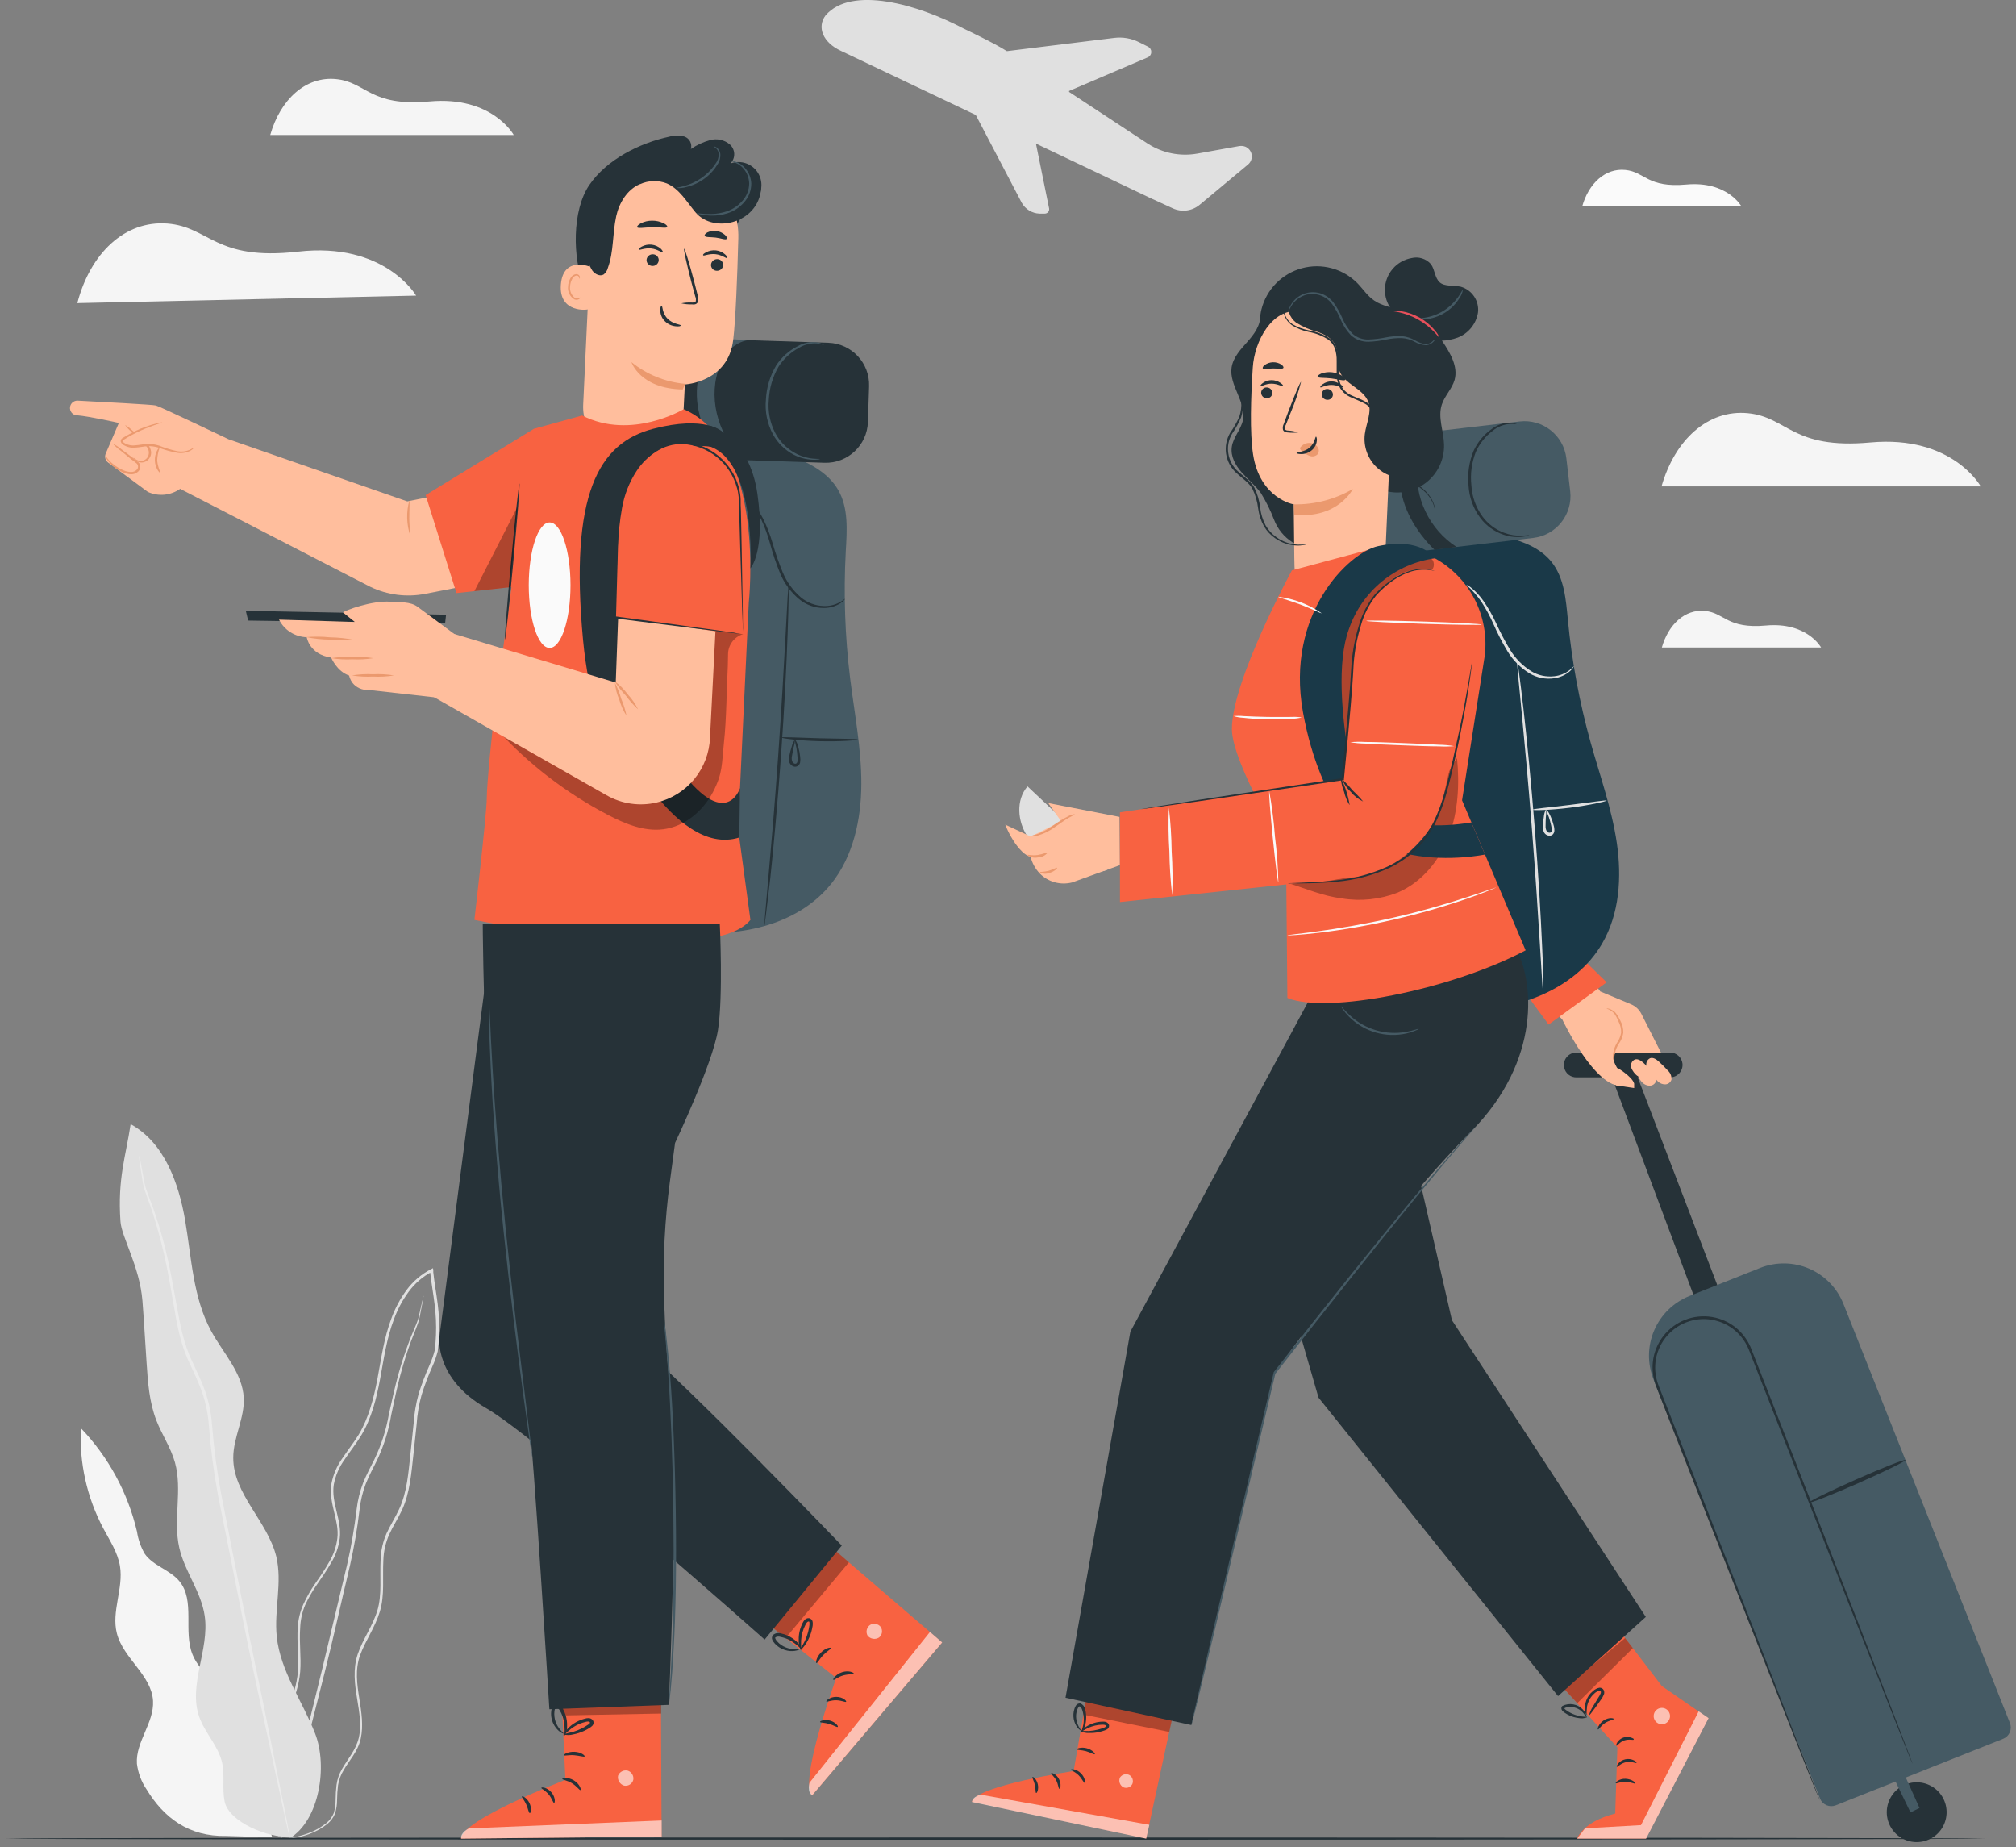 <svg width="310" height="284" viewBox="0 0 310 284" fill="none" xmlns="http://www.w3.org/2000/svg">
<rect x="0" y="0" width="310" height="284" fill="#808080" stroke="none"/>
<g clip-path="url(#clip0_11_157)">
<path d="M36.934 266.101C37.522 263.777 35.988 261.453 34.272 259.777C32.556 258.102 30.503 256.609 29.604 254.372C28.145 250.772 30.05 246.083 27.577 243.09C26.125 241.327 23.524 240.746 22.24 238.861C21.643 237.817 21.244 236.672 21.065 235.483C19.665 229.499 16.683 224.002 12.431 219.566C12.178 224.909 13.366 230.222 15.869 234.949C16.876 236.841 18.106 238.678 18.45 240.786C19.004 244.218 17.099 247.758 17.971 251.123C18.957 254.974 23.301 257.527 23.531 261.493C23.72 264.871 20.828 267.803 21.051 271.154C21.23 272.586 21.749 273.955 22.564 275.147C25.186 279.443 29.01 282.389 34.779 282.261L41.852 282.47L36.934 266.101Z" fill="#F5F5F5"/>
<path d="M43.285 282.619C43.931 282.715 44.59 282.697 45.23 282.565C46.014 282.445 46.783 282.248 47.527 281.977C48.551 281.612 49.508 281.08 50.358 280.403C50.864 279.984 51.26 279.448 51.513 278.842C51.724 278.157 51.831 277.444 51.831 276.728C51.84 275.962 51.892 275.197 51.986 274.437C52.12 273.631 52.409 272.857 52.838 272.161C53.662 270.688 55.04 269.296 55.472 267.303C55.905 265.31 55.587 263.25 55.249 261.108C54.912 258.966 54.574 256.683 55.378 254.467C56.182 252.251 57.661 250.245 58.418 247.745C59.175 245.245 58.803 242.523 58.952 239.847C58.994 238.491 59.299 237.156 59.85 235.915C60.418 234.659 61.201 233.476 61.816 232.159C63.052 229.457 63.255 226.464 63.586 223.505C63.744 222.014 63.904 220.507 64.066 218.985C64.163 217.454 64.419 215.937 64.829 214.459C65.296 212.965 65.85 211.501 66.491 210.074C66.825 209.335 67.096 208.569 67.302 207.784C67.417 206.978 67.489 206.166 67.518 205.352C67.584 203.716 67.512 202.077 67.302 200.454C67.099 198.826 66.795 197.211 66.626 195.576C66.626 195.475 66.626 195.38 66.626 195.292L66.586 194.968L66.295 195.117C64.801 195.888 63.504 196.993 62.505 198.346C61.537 199.672 60.759 201.127 60.195 202.67C59.033 205.717 58.621 208.899 58.046 211.945C57.472 214.992 56.695 217.978 55.189 220.512C54.418 221.775 53.493 222.931 52.675 224.16C51.805 225.366 51.214 226.751 50.946 228.214C50.541 231.206 52.209 233.828 51.878 236.476C51.721 237.778 51.288 239.031 50.608 240.151C49.973 241.286 49.257 242.34 48.514 243.394C47.789 244.427 47.16 245.523 46.636 246.671C46.144 247.793 45.855 248.994 45.784 250.218C45.629 252.602 45.98 254.866 45.818 256.973C45.632 259.008 45.049 260.987 44.102 262.797C43.258 264.54 42.319 266.114 41.528 267.648C41.136 268.381 40.782 269.134 40.468 269.904C40.189 270.629 39.986 271.381 39.859 272.147C39.666 273.491 39.666 274.856 39.859 276.201C40.05 278.066 40.751 279.843 41.886 281.335C42.057 281.558 42.249 281.764 42.461 281.95C42.601 282.098 42.757 282.229 42.927 282.342C43.19 282.538 43.332 282.626 43.332 282.626C42.836 282.223 42.383 281.77 41.981 281.274C40.884 279.781 40.212 278.018 40.035 276.174C39.867 274.851 39.889 273.511 40.103 272.194C40.227 271.444 40.433 270.71 40.718 270.006C41.032 269.244 41.386 268.5 41.778 267.776C42.575 266.263 43.528 264.689 44.393 262.932C45.368 261.093 45.97 259.08 46.163 257.007C46.338 254.825 45.994 252.562 46.163 250.251C46.206 249.056 46.462 247.878 46.919 246.772C47.442 245.649 48.064 244.575 48.777 243.563C49.487 242.516 50.243 241.462 50.899 240.3C51.617 239.137 52.078 237.833 52.25 236.476C52.574 233.652 50.899 231.017 51.331 228.234C51.595 226.837 52.167 225.517 53.006 224.37C53.804 223.16 54.743 222.005 55.533 220.708C57.121 218.1 57.884 215.053 58.452 212C59.019 208.946 59.445 205.784 60.587 202.805C61.137 201.302 61.896 199.885 62.843 198.596C63.795 197.294 65.037 196.232 66.471 195.495L66.147 195.312C66.147 195.407 66.147 195.502 66.147 195.603C66.329 197.251 66.633 198.873 66.822 200.481C67.032 202.08 67.104 203.693 67.038 205.304C66.998 206.088 66.951 206.919 66.836 207.662C66.634 208.418 66.372 209.157 66.052 209.871C65.406 211.315 64.844 212.795 64.37 214.303C63.957 215.807 63.699 217.348 63.6 218.904C63.444 220.431 63.282 221.937 63.127 223.43C62.803 226.403 62.6 229.376 61.404 231.956C60.816 233.24 60.053 234.429 59.452 235.719C58.885 236.998 58.571 238.375 58.526 239.773C58.384 242.475 58.756 245.178 58.033 247.589C57.31 250.001 55.783 252.015 55.013 254.298C54.243 256.582 54.553 258.993 54.905 261.108C55.256 263.223 55.614 265.303 55.168 267.188C54.722 269.073 53.432 270.472 52.588 271.978C52.149 272.722 51.864 273.547 51.75 274.404C51.657 275.173 51.61 275.946 51.608 276.721C51.611 277.407 51.516 278.089 51.324 278.748C51.089 279.329 50.713 279.842 50.23 280.241C49.403 280.914 48.472 281.448 47.473 281.822C46.74 282.1 45.982 282.31 45.21 282.45C44.735 282.537 44.254 282.584 43.771 282.592L43.285 282.619Z" fill="#E0E0E0"/>
<path d="M65.153 199.197C65.118 199.262 65.096 199.333 65.086 199.407C65.045 199.575 64.998 199.785 64.931 200.048C64.796 200.602 64.633 201.447 64.377 202.494C64.12 203.541 63.471 204.737 62.931 206.196C62.39 207.655 61.796 209.331 61.276 211.223C60.755 213.114 60.283 215.209 59.796 217.452C59.377 219.849 58.629 222.177 57.573 224.37C56.999 225.525 56.351 226.694 55.844 227.964C55.343 229.268 55.007 230.63 54.844 232.017C54.505 234.894 54.013 237.752 53.371 240.577L49.466 256.94C48.237 261.952 47.122 266.472 46.19 270.282C45.258 274.093 44.541 277.173 44.021 279.302C43.778 280.342 43.589 281.159 43.454 281.754C43.4 282.017 43.352 282.227 43.319 282.43C43.311 282.504 43.311 282.578 43.319 282.652C43.353 282.586 43.378 282.516 43.393 282.443L43.575 281.808C43.731 281.22 43.954 280.41 44.251 279.376C44.805 277.221 45.602 274.167 46.561 270.404C47.521 266.641 48.669 262.094 49.939 257.088C51.209 252.082 52.425 246.495 53.817 240.692C54.459 237.855 54.951 234.987 55.29 232.098C55.438 230.741 55.758 229.409 56.242 228.133C56.736 226.889 57.371 225.727 57.945 224.565C59.01 222.339 59.756 219.974 60.161 217.539C60.634 215.29 61.08 213.195 61.586 211.317C62.093 209.439 62.627 207.75 63.167 206.298C63.708 204.845 64.296 203.636 64.519 202.548C64.741 201.46 64.89 200.636 64.998 200.069C65.039 199.812 65.073 199.596 65.106 199.427C65.132 199.353 65.147 199.275 65.153 199.197Z" fill="#E0E0E0"/>
<path d="M44.535 282.632C49.135 279.862 50.412 271.519 48.46 266.52C46.507 261.52 43.109 256.946 42.555 251.603C42.13 247.495 43.454 243.273 42.474 239.26C41.123 233.855 35.833 229.673 35.867 224.099C35.867 220.971 37.644 218.019 37.481 214.898C37.285 211.067 34.327 208.041 32.489 204.676C29.672 199.528 29.456 193.401 28.469 187.631C27.483 181.862 25.24 175.646 20.085 172.829C19.355 177.754 18.058 181.132 18.524 187.793C18.687 190.185 21.49 194.752 21.902 199.994C22.146 203.122 22.321 206.264 22.531 209.399C22.74 212.533 22.943 215.56 24.051 218.397C24.902 220.58 26.26 222.559 26.895 224.815C28.091 229.058 26.578 233.672 27.571 237.976C28.395 241.617 30.948 244.732 31.476 248.441C32.232 253.636 28.895 259.054 30.645 263.979C31.516 266.432 33.55 268.398 34.137 270.931C34.597 272.904 34.137 274.985 34.536 276.971C35.212 280.16 41.292 282.599 44.555 282.376" fill="#E0E0E0"/>
<path d="M21.389 177.707C21.38 177.799 21.38 177.892 21.389 177.984C21.389 178.193 21.45 178.457 21.497 178.794C21.605 179.504 21.733 180.544 21.977 181.889C22.22 183.233 22.95 184.767 23.524 186.618C24.098 188.469 24.72 190.57 25.253 192.934C25.787 195.299 26.246 197.92 26.726 200.744C27.206 203.568 27.726 206.635 29.145 209.567C29.82 211.04 30.536 212.513 31.09 214.08C31.638 215.695 31.98 217.373 32.111 219.073C32.385 222.671 32.851 226.253 33.509 229.801C34.961 237.084 36.353 243.989 37.61 250.332C38.866 256.676 40.157 262.311 41.163 267.04C42.17 271.769 43.008 275.613 43.582 278.302L44.258 281.362C44.339 281.686 44.399 281.95 44.447 282.153C44.464 282.243 44.491 282.331 44.528 282.416C44.535 282.324 44.535 282.231 44.528 282.139C44.487 281.936 44.44 281.673 44.379 281.342C44.237 280.605 44.041 279.579 43.785 278.268C43.244 275.566 42.433 271.721 41.508 266.972C40.582 262.223 39.359 256.534 38.069 250.238C36.779 243.941 35.448 236.996 34.016 229.72C33.354 226.176 32.881 222.599 32.597 219.005C32.466 217.272 32.117 215.563 31.556 213.918C30.989 212.31 30.246 210.831 29.584 209.371C28.178 206.487 27.672 203.467 27.158 200.656C26.645 197.846 26.186 195.211 25.625 192.84C25.13 190.705 24.528 188.597 23.821 186.523C23.227 184.679 22.47 183.145 22.213 181.848C21.956 180.551 21.788 179.47 21.646 178.767C21.585 178.436 21.531 178.173 21.497 177.97C21.468 177.879 21.432 177.791 21.389 177.707Z" fill="#EBEBEB"/>
<path d="M126.95 2.365C130.895 -2.236 141.137 0.655 148.177 4.391C148.177 4.391 153.014 6.675 154.811 7.857H154.872L171.302 5.83C172.638 5.659 173.994 5.894 175.193 6.506L176.545 7.181C176.697 7.26 176.824 7.38 176.91 7.528C176.997 7.676 177.04 7.845 177.034 8.016C177.029 8.187 176.975 8.353 176.878 8.495C176.782 8.637 176.648 8.748 176.49 8.816L164.391 13.985V14.133L176.335 21.984L176.517 22.099C178.77 23.543 181.484 24.083 184.118 23.612L190.516 22.463C190.839 22.402 191.173 22.43 191.482 22.544C191.741 22.65 191.968 22.82 192.141 23.039C192.315 23.258 192.429 23.518 192.472 23.794C192.516 24.07 192.487 24.352 192.389 24.614C192.292 24.875 192.128 25.108 191.914 25.287L184.483 31.476C183.915 31.952 183.224 32.257 182.489 32.355C181.755 32.453 181.007 32.34 180.335 32.03L176.862 30.435L159.297 22.078L161.324 32.07C161.337 32.166 161.33 32.265 161.302 32.358C161.274 32.451 161.227 32.537 161.162 32.61C161.098 32.683 161.019 32.742 160.93 32.782C160.842 32.821 160.745 32.841 160.648 32.84H159.824C159.271 32.817 158.732 32.653 158.26 32.365C157.787 32.077 157.395 31.673 157.121 31.192L150.048 17.68L129.321 7.823C126.558 6.553 125.571 4.182 126.95 2.365Z" fill="#E0E0E0"/>
<path d="M11.89 46.602L63.985 45.447C63.985 45.447 59.181 37.144 45.805 38.691C33.023 40.143 32.252 34.867 25.72 34.367C19.186 33.867 13.876 38.954 11.89 46.602Z" fill="#F5F5F5"/>
<path d="M255.494 74.781H304.575C304.575 74.781 300.238 66.876 287.604 68.025C275.532 69.119 274.924 64.134 268.783 63.526C262.642 62.917 257.534 67.62 255.494 74.781Z" fill="#F5F5F5"/>
<path d="M41.555 20.747H78.996C78.996 20.747 75.686 14.721 66.045 15.599C56.844 16.437 56.378 12.633 51.696 12.161C47.014 11.688 43.116 15.282 41.555 20.747Z" fill="#F5F5F5"/>
<path d="M255.541 99.548H280.031C280.031 99.548 277.869 95.603 271.566 96.17C265.54 96.717 265.236 94.231 262.175 93.927C259.115 93.623 256.561 95.974 255.541 99.548Z" fill="#F5F5F5"/>
<path d="M243.293 31.746H267.789C267.789 31.746 265.621 27.8 259.318 28.368C253.291 28.915 252.987 26.429 249.927 26.125C246.866 25.821 244.292 28.172 243.293 31.746Z" fill="#FAFAFA"/>
<path d="M305.386 282.673C305.386 282.767 237.199 282.848 153.095 282.848C68.991 282.848 0.79 282.767 0.79 282.673C0.79 282.578 68.964 282.497 153.095 282.497C237.226 282.497 305.386 282.578 305.386 282.673Z" fill="#263238"/>
<path d="M258.716 163.54C258.668 163.067 258.445 162.63 258.091 162.313C257.738 161.995 257.279 161.821 256.804 161.824H242.38C242.099 161.824 241.821 161.887 241.567 162.008C241.313 162.128 241.089 162.304 240.91 162.522C240.732 162.739 240.604 162.994 240.536 163.267C240.468 163.54 240.461 163.824 240.516 164.1C240.601 164.541 240.84 164.938 241.19 165.219C241.54 165.5 241.979 165.647 242.428 165.634H256.811C257.077 165.633 257.341 165.577 257.584 165.469C257.827 165.361 258.046 165.203 258.225 165.006C258.404 164.809 258.54 164.577 258.625 164.325C258.709 164.072 258.741 163.805 258.716 163.54Z" fill="#263238"/>
<path d="M290.178 277.944C290.046 278.844 290.184 279.764 290.575 280.586C290.965 281.408 291.591 282.096 292.372 282.562C293.154 283.029 294.056 283.253 294.965 283.206C295.874 283.16 296.749 282.845 297.479 282.301C298.209 281.758 298.761 281.01 299.066 280.152C299.37 279.295 299.414 278.366 299.191 277.484C298.968 276.601 298.488 275.805 297.812 275.195C297.136 274.586 296.295 274.19 295.394 274.059C294.187 273.883 292.96 274.194 291.982 274.922C291.004 275.65 290.355 276.737 290.178 277.944Z" fill="#263238"/>
<path d="M293.779 278.64L290.969 272.843L292.442 271.911L295.164 277.964L293.779 278.64Z" fill="#455A64"/>
<path d="M267.789 207.284L250.366 161.824L247.056 163.486L263.945 208.527L267.789 207.284Z" fill="#263238"/>
<path d="M308.026 267.325L282.285 277.553C281.825 277.735 281.312 277.728 280.858 277.532C280.404 277.336 280.046 276.968 279.863 276.508L254.261 212.073C253.293 209.639 253.333 206.92 254.37 204.514C255.407 202.109 257.358 200.214 259.792 199.247L270.641 194.936C273.076 193.969 275.795 194.008 278.2 195.045C280.606 196.083 282.5 198.033 283.468 200.468L309.071 264.903C309.253 265.363 309.246 265.876 309.05 266.33C308.854 266.784 308.486 267.142 308.026 267.325Z" fill="#455A64"/>
<path d="M279.828 276.802C279.828 276.802 279.788 276.667 279.693 276.41L279.268 275.268L277.592 270.884L271.357 254.798C268.701 248.008 265.553 239.935 262.054 230.957L256.548 216.884C256.075 215.668 255.588 214.438 255.109 213.195C254.6 211.98 254.414 210.653 254.568 209.344C254.734 208.011 255.257 206.746 256.082 205.685C256.906 204.624 258.002 203.804 259.253 203.313C260.504 202.822 261.865 202.677 263.191 202.895C264.517 203.112 265.76 203.683 266.79 204.548C267.788 205.406 268.553 206.503 269.012 207.737L270.458 211.432C272.377 216.31 274.228 221.012 275.984 225.498L285.368 249.305C288.071 256.061 290.212 261.54 291.725 265.344L293.469 269.701C293.671 270.181 293.82 270.559 293.935 270.83C294.05 271.1 294.104 271.208 294.104 271.208C294.104 271.208 294.063 271.073 293.968 270.809L293.543 269.668C293.158 268.654 292.59 267.182 291.867 265.29L285.632 249.204L276.329 225.363C274.579 220.877 272.735 216.168 270.823 211.29C270.35 210.067 269.863 208.838 269.377 207.595C268.905 206.286 268.102 205.123 267.046 204.217C265.962 203.305 264.652 202.703 263.255 202.473C261.857 202.244 260.423 202.396 259.105 202.914C257.786 203.431 256.632 204.295 255.763 205.413C254.895 206.532 254.344 207.865 254.17 209.27C254.006 210.648 254.202 212.044 254.737 213.324L256.183 217.046C258.101 221.917 259.953 226.626 261.709 231.105C265.236 240.05 268.418 248.123 271.086 254.879L277.444 270.924L279.193 275.275C279.389 275.762 279.545 276.133 279.659 276.403C279.708 276.539 279.764 276.673 279.828 276.802Z" fill="#263238"/>
<path d="M278.166 231.011C278.22 231.186 281.585 229.855 285.686 228.052C289.787 226.248 293.063 224.633 293.009 224.464C292.955 224.295 289.584 225.613 285.49 227.423C281.396 229.234 278.112 230.835 278.166 231.011Z" fill="#263238"/>
<path d="M255.399 161.817L252.393 155.872C252.056 155.207 251.493 154.685 250.805 154.399L246.076 152.426L233.334 135.145L232.132 148.379L240.239 156.75C240.239 156.75 245.326 167.465 249.481 166.918C249.378 165.952 249.094 165.015 248.643 164.154C247.292 161.817 248.731 161.817 248.92 161.83H252.399L255.399 161.817Z" fill="#FFBE9D"/>
<path d="M234.598 152.676C234.983 153.25 238.131 157.52 238.131 157.52L247.056 151.028L243.813 147.859L234.598 152.676Z" fill="#F86241"/>
<path d="M248.67 164.154C248.67 164.154 250.994 165.506 251.285 166.6V167.276L248.501 166.87L248.67 164.154Z" fill="#FFBE9D"/>
<path d="M251.785 165.425C251.373 165.102 251.051 164.679 250.852 164.195C250.763 163.951 250.767 163.682 250.864 163.441C250.962 163.2 251.145 163.004 251.379 162.891C251.859 162.729 252.352 163.073 252.73 163.418C253.205 163.843 253.656 164.294 254.082 164.769C254.283 164.942 254.441 165.16 254.542 165.405C254.643 165.651 254.684 165.917 254.663 166.181C254.6 166.386 254.476 166.567 254.306 166.699C254.137 166.831 253.931 166.907 253.717 166.918C253.501 166.922 253.287 166.883 253.087 166.801C252.887 166.72 252.706 166.599 252.555 166.445C252.254 166.141 252.013 165.784 251.845 165.391" fill="#FFBE9D"/>
<path d="M254.143 165.222C253.731 164.9 253.409 164.476 253.21 163.992C253.121 163.748 253.125 163.48 253.222 163.239C253.32 162.998 253.503 162.802 253.737 162.688C254.217 162.526 254.71 162.871 255.088 163.215C255.563 163.641 256.014 164.092 256.44 164.566C256.641 164.739 256.799 164.957 256.899 165.203C257 165.448 257.042 165.714 257.021 165.978C256.958 166.184 256.834 166.365 256.664 166.497C256.495 166.628 256.289 166.705 256.075 166.715C255.859 166.719 255.645 166.679 255.445 166.598C255.245 166.517 255.064 166.396 254.913 166.242C254.612 165.939 254.371 165.581 254.203 165.188" fill="#FFBE9D"/>
<path d="M247.056 155.074C247.056 154.993 247.657 155.02 248.353 155.622C248.676 156.017 248.947 156.453 249.157 156.919C249.471 157.484 249.63 158.123 249.616 158.77C249.519 159.406 249.269 160.009 248.886 160.526C248.628 160.943 248.441 161.4 248.332 161.878C248.234 162.321 248.203 162.776 248.238 163.229C248.121 163.018 248.047 162.785 248.022 162.545C247.996 162.304 248.019 162.062 248.089 161.83C248.171 161.318 248.347 160.825 248.609 160.378C248.953 159.895 249.184 159.341 249.285 158.756C249.293 158.169 249.156 157.589 248.886 157.067C248.709 156.618 248.482 156.19 248.211 155.791C247.979 155.561 247.715 155.365 247.427 155.21C247.306 155.158 247.182 155.113 247.056 155.074Z" fill="#EB996E"/>
<path d="M158 120.903C156.189 122.991 156.452 126.308 158 128.612C159.547 130.915 162.1 132.307 164.681 133.3C166.769 134.104 169.343 134.611 171.072 133.192" fill="#E0E0E0"/>
<path d="M167.505 258.379L165.093 272.282C165.093 272.282 150.149 274.498 149.453 277.011L176.247 282.659L180.895 261.149L167.505 258.379Z" fill="#F86241"/>
<g opacity="0.6">
<path d="M173.626 272.87C173.867 273.002 174.051 273.219 174.142 273.478C174.233 273.738 174.225 274.021 174.119 274.275C173.995 274.521 173.782 274.71 173.523 274.803C173.264 274.896 172.979 274.886 172.727 274.775C172.472 274.634 172.278 274.404 172.183 274.128C172.088 273.852 172.099 273.55 172.214 273.282C172.37 273.039 172.614 272.866 172.895 272.799C173.176 272.732 173.472 272.777 173.72 272.924" fill="white"/>
</g>
<path opacity="0.6" d="M176.247 282.673L176.734 280.551L150.818 275.917C150.818 275.917 149.521 276.187 149.467 277.052L176.247 282.673Z" fill="white"/>
<path d="M164.688 272.053C164.688 272.188 165.309 272.384 165.863 272.938C166.417 273.492 166.647 274.12 166.775 274.093C166.904 274.066 166.87 273.269 166.188 272.607C165.505 271.944 164.688 271.931 164.688 272.053Z" fill="#263238"/>
<path d="M161.634 272.627C161.58 272.748 162.1 273.086 162.425 273.735C162.749 274.383 162.756 274.991 162.891 275.018C163.026 275.045 163.262 274.343 162.837 273.519C162.411 272.694 161.661 272.498 161.634 272.627Z" fill="#263238"/>
<path d="M159.331 275.653C159.445 275.707 159.763 275.093 159.58 274.302C159.398 273.512 158.844 273.1 158.763 273.201C158.682 273.302 158.979 273.762 159.128 274.41C159.276 275.059 159.202 275.613 159.331 275.653Z" fill="#263238"/>
<path d="M165.593 268.945C165.593 269.08 166.269 269.026 166.992 269.229C167.715 269.431 168.242 269.789 168.343 269.695C168.444 269.6 167.978 269.019 167.12 268.783C166.262 268.546 165.546 268.83 165.593 268.945Z" fill="#263238"/>
<path opacity="0.3" d="M167.039 261.135L166.607 263.614L179.794 266.269L180.28 264.054L167.039 261.135Z" fill="black"/>
<path d="M166.127 266.148C166.545 266.359 167.011 266.455 167.478 266.425C167.982 266.445 168.486 266.399 168.978 266.29C169.266 266.226 169.551 266.144 169.829 266.047C169.998 265.995 170.158 265.918 170.302 265.817C170.406 265.742 170.482 265.636 170.52 265.514C170.558 265.392 170.555 265.261 170.512 265.141C170.464 265.037 170.393 264.945 170.304 264.872C170.215 264.799 170.11 264.748 169.998 264.722C169.83 264.686 169.657 264.674 169.485 264.689C168.671 264.712 167.878 264.945 167.181 265.364C166.438 265.81 166.12 266.249 166.161 266.29C166.201 266.33 166.6 265.999 167.329 265.655C168.008 265.341 168.744 265.171 169.491 265.155C169.789 265.155 170.032 265.189 170.079 265.33C170.126 265.472 170.079 265.405 170.018 265.479C169.911 265.549 169.795 265.605 169.674 265.648C169.412 265.745 169.146 265.828 168.877 265.898C168.416 266.019 167.946 266.095 167.471 266.128C167.023 266.104 166.574 266.111 166.127 266.148Z" fill="#263238"/>
<path d="M166.262 266.364C166.303 266.398 166.661 265.986 166.89 265.148C167.014 264.656 167.055 264.147 167.012 263.642C166.991 263.339 166.934 263.039 166.843 262.75C166.808 262.558 166.724 262.379 166.6 262.228C166.476 262.078 166.315 261.962 166.134 261.892C166.014 261.873 165.89 261.887 165.778 261.932C165.665 261.977 165.566 262.052 165.492 262.148C165.39 262.292 165.308 262.449 165.249 262.615C165.139 262.902 165.075 263.206 165.06 263.513C165.028 264.033 165.123 264.552 165.337 265.026C165.715 265.83 166.228 266.101 166.249 266.06C166.269 266.02 165.904 265.655 165.647 264.898C165.495 264.465 165.439 264.004 165.485 263.547C165.514 263.283 165.577 263.024 165.674 262.777C165.776 262.507 165.931 262.297 166.032 262.351C166.134 262.405 166.35 262.635 166.411 262.885C166.497 263.138 166.56 263.398 166.6 263.662C166.665 264.126 166.665 264.596 166.6 265.06C166.438 265.878 166.195 266.364 166.262 266.364Z" fill="#263238"/>
<path d="M255.548 259.223L249.758 251.657L249.454 251.265L239.563 258.608L248.704 268.648L248.373 278.815C243.279 280.126 242.516 282.673 242.516 282.673H253.095L262.709 264.162L255.548 259.223Z" fill="#F86241"/>
<path opacity="0.6" d="M262.729 264.148L253.122 282.666L242.536 282.673L243.732 281.085L252.332 280.599L261.203 263.101L262.729 264.148Z" fill="white"/>
<path d="M248.454 274.154C248.535 274.262 249.13 273.917 249.961 273.937C250.792 273.958 251.379 274.302 251.46 274.194C251.541 274.086 250.967 273.519 249.967 273.471C248.967 273.424 248.346 274.073 248.454 274.154Z" fill="#263238"/>
<path d="M248.623 271.634C248.731 271.708 249.197 271.086 250.042 270.918C250.886 270.749 251.562 271.14 251.629 271.032C251.697 270.924 251.548 270.803 251.251 270.641C250.85 270.443 250.394 270.383 249.955 270.471C249.517 270.559 249.119 270.79 248.826 271.127C248.616 271.397 248.569 271.607 248.623 271.634Z" fill="#263238"/>
<path d="M248.555 268.391C248.67 268.452 249.028 267.837 249.765 267.58C250.501 267.323 251.163 267.58 251.217 267.445C251.271 267.31 251.116 267.249 250.819 267.141C250.428 267.001 250 267.001 249.609 267.141C249.221 267.282 248.891 267.548 248.67 267.898C248.508 268.175 248.495 268.391 248.555 268.391Z" fill="#263238"/>
<path d="M245.718 265.891C245.846 265.932 246.144 265.33 246.799 264.905C247.454 264.479 248.11 264.418 248.15 264.283C248.191 264.148 247.36 263.979 246.569 264.52C245.779 265.06 245.59 265.878 245.718 265.891Z" fill="#263238"/>
<path d="M244.34 263.716C244.394 263.75 244.738 263.324 245.259 262.608L246.157 261.338C246.359 261.076 246.523 260.787 246.644 260.48C246.68 260.369 246.693 260.252 246.683 260.136C246.672 260.02 246.638 259.907 246.583 259.804C246.518 259.694 246.423 259.604 246.31 259.546C246.196 259.487 246.068 259.462 245.941 259.473C245.569 259.544 245.226 259.723 244.955 259.987C244.695 260.195 244.467 260.441 244.279 260.716C243.978 261.178 243.789 261.703 243.725 262.25C243.614 262.742 243.699 263.258 243.961 263.689C243.964 263.224 243.994 262.759 244.049 262.297C244.15 261.812 244.347 261.352 244.63 260.946C244.797 260.713 244.992 260.502 245.211 260.318C245.419 260.128 245.669 259.991 245.941 259.919C245.981 259.914 246.022 259.921 246.058 259.939C246.094 259.957 246.124 259.985 246.144 260.02C246.179 260.116 246.179 260.222 246.144 260.318C246.034 260.578 245.896 260.825 245.731 261.054C245.461 261.507 245.191 261.946 244.921 262.405C244.658 262.808 244.462 263.251 244.34 263.716Z" fill="#263238"/>
<path d="M243.962 264.033C244.009 264.033 243.962 263.473 243.394 262.838C243.004 262.416 242.487 262.132 241.922 262.03C241.356 261.927 240.773 262.012 240.259 262.27C240.205 262.317 240.162 262.375 240.133 262.441C240.104 262.506 240.089 262.577 240.09 262.648C240.097 262.772 240.142 262.89 240.219 262.986C240.329 263.114 240.456 263.225 240.597 263.317C240.832 263.484 241.083 263.627 241.347 263.743C241.788 263.945 242.257 264.077 242.739 264.135C243.178 264.229 243.635 264.186 244.049 264.013C244.049 263.939 243.549 263.973 242.793 263.81C242.356 263.714 241.934 263.562 241.536 263.358C241.3 263.239 241.074 263.102 240.861 262.946C240.757 262.88 240.664 262.801 240.584 262.709C240.536 262.615 240.584 262.642 240.584 262.615C240.679 262.556 240.784 262.517 240.894 262.5C241.024 262.472 241.155 262.452 241.286 262.439C241.537 262.423 241.79 262.441 242.036 262.493C242.459 262.589 242.851 262.788 243.178 263.074C243.732 263.574 243.887 264.06 243.962 264.033Z" fill="#263238"/>
<path opacity="0.6" d="M254.284 263.831C254.284 264.079 254.358 264.322 254.496 264.529C254.634 264.735 254.831 264.896 255.06 264.992C255.29 265.087 255.542 265.112 255.786 265.063C256.03 265.015 256.254 264.895 256.43 264.719C256.605 264.543 256.725 264.32 256.773 264.076C256.822 263.832 256.797 263.579 256.702 263.35C256.607 263.12 256.446 262.924 256.239 262.786C256.032 262.648 255.79 262.574 255.541 262.574C255.208 262.574 254.888 262.706 254.652 262.942C254.417 263.178 254.284 263.497 254.284 263.831Z" fill="white"/>
<path opacity="0.3" d="M240.502 259.622L242.536 261.851L251.082 253.386L249.893 251.839L240.502 259.622Z" fill="black"/>
<path d="M214.195 83.422C219.849 81.457 225.952 81.18 231.76 82.624C234.334 83.266 236.949 84.334 238.597 86.415C240.55 88.874 240.793 92.225 241.097 95.353C241.707 101.715 242.879 108.011 244.596 114.168C246.029 119.289 247.839 124.301 248.616 129.591C249.393 134.881 249.035 140.482 246.353 145.076C242.218 152.156 233.429 155.284 225.234 155.426C220.924 155.493 216.506 154.865 212.682 152.865C208.858 150.866 205.676 147.373 204.744 143.164" fill="#1A3948"/>
<path d="M225.464 89.907C226.351 90.683 227.139 91.565 227.808 92.535C228.504 93.612 229.114 94.741 229.632 95.913C230.267 97.369 230.996 98.781 231.814 100.142C232.655 101.522 233.813 102.68 235.192 103.52C236.345 104.209 237.702 104.475 239.03 104.27C239.919 104.143 240.752 103.761 241.428 103.169C241.608 103.007 241.767 102.823 241.901 102.622C241.995 102.487 242.036 102.412 242.023 102.406C242.009 102.399 241.793 102.662 241.347 103.034C240.668 103.549 239.863 103.871 239.016 103.966C237.762 104.115 236.495 103.834 235.422 103.169C234.109 102.341 233.006 101.219 232.199 99.892C231.393 98.546 230.664 97.154 230.017 95.724C229.472 94.543 228.823 93.412 228.078 92.346C227.572 91.624 226.97 90.974 226.288 90.414C226.044 90.199 225.766 90.028 225.464 89.907Z" fill="#E0E0E0"/>
<path d="M237.334 153.19C237.351 153.012 237.351 152.833 237.334 152.656C237.334 152.264 237.334 151.764 237.334 151.143C237.334 149.832 237.239 147.927 237.138 145.582C236.928 140.853 236.564 134.395 235.996 127.247C235.429 120.099 234.787 113.627 234.26 108.959C233.99 106.621 233.76 104.73 233.584 103.433C233.503 102.818 233.429 102.318 233.375 101.933C233.358 101.756 233.324 101.582 233.274 101.413C233.253 101.588 233.253 101.764 233.274 101.939C233.307 102.331 233.355 102.831 233.402 103.446C233.537 104.797 233.719 106.689 233.936 108.986C234.388 113.668 234.99 120.133 235.55 127.281C236.111 134.428 236.53 140.907 236.814 145.596C236.956 147.9 237.07 149.785 237.151 151.149L237.26 152.663C237.269 152.84 237.294 153.016 237.334 153.19Z" fill="#E0E0E0"/>
<path d="M235.652 124.491C235.652 124.605 238.239 124.578 241.401 124.18C244.563 123.781 247.076 123.187 247.056 123.079C247.035 122.971 244.495 123.362 241.347 123.754C238.199 124.146 235.645 124.342 235.652 124.491Z" fill="#E0E0E0"/>
<path d="M237.739 124.403C237.534 124.782 237.414 125.202 237.388 125.632C237.31 126.09 237.263 126.553 237.246 127.017C237.223 127.32 237.274 127.624 237.395 127.902C237.47 128.072 237.592 128.216 237.746 128.319C237.901 128.422 238.081 128.479 238.266 128.483C238.372 128.488 238.477 128.468 238.573 128.424C238.669 128.381 238.754 128.315 238.82 128.233C238.937 128.087 239.006 127.907 239.016 127.72C239.025 127.427 238.984 127.134 238.895 126.855C238.781 126.392 238.628 125.94 238.435 125.504C238.104 124.781 237.793 124.396 237.76 124.423C237.855 124.834 237.991 125.235 238.165 125.619C238.307 126.045 238.427 126.478 238.523 126.916C238.585 127.156 238.613 127.404 238.604 127.652C238.604 127.882 238.469 128.024 238.28 128.024C237.827 128.024 237.645 127.477 237.665 126.99C237.685 126.504 237.665 126.024 237.705 125.639C237.769 125.23 237.78 124.815 237.739 124.403Z" fill="#E0E0E0"/>
<path d="M208.622 85.874L235.766 82.704C239.32 82.289 241.864 79.072 241.449 75.518L240.861 70.478C240.446 66.924 237.228 64.38 233.674 64.795L206.531 67.964C202.977 68.379 200.432 71.597 200.847 75.151L201.436 80.19C201.851 83.744 205.068 86.289 208.622 85.874Z" fill="#455A64"/>
<path d="M233.22 65.221C233.22 65.221 233.138 65.167 232.963 65.113C232.703 65.039 232.435 64.998 232.166 64.992C231.156 64.996 230.177 65.336 229.382 65.958C228.165 66.814 227.2 67.98 226.585 69.336C225.898 71.011 225.634 72.83 225.815 74.632C225.913 76.45 226.55 78.198 227.646 79.652C228.546 80.839 229.781 81.729 231.193 82.206C232.132 82.529 233.131 82.64 234.118 82.53C234.386 82.5 234.651 82.446 234.909 82.368C235.084 82.314 235.172 82.28 235.165 82.266C235.158 82.253 234.787 82.32 234.105 82.361C233.147 82.403 232.192 82.251 231.294 81.915C229.963 81.423 228.805 80.552 227.963 79.409C226.94 78.005 226.346 76.334 226.254 74.598C226.069 72.869 226.3 71.12 226.93 69.498C227.506 68.2 228.407 67.072 229.544 66.221C230.28 65.613 231.187 65.249 232.139 65.181C232.841 65.133 233.213 65.262 233.22 65.221Z" fill="#263238"/>
<path d="M217.708 66.593L221.897 66.181C220.777 66.523 219.818 67.257 219.194 68.248C218.587 69.233 218.196 70.336 218.046 71.484C217.296 76.301 219.856 81.476 223.971 84.084L220.593 84.53C220.593 84.53 210.932 75.902 217.681 66.593" fill="#263238"/>
<path d="M212.965 75.456C214.045 75.755 215.179 75.797 216.278 75.579C217.376 75.361 218.409 74.888 219.292 74.199C220.175 73.51 220.885 72.624 221.364 71.612C221.843 70.6 222.079 69.489 222.052 68.37C222.005 66.296 221.059 64.174 221.708 62.195C222.153 60.843 223.288 59.776 223.674 58.405C224.241 56.344 222.998 54.27 221.816 52.5C221.112 51.324 220.235 50.26 219.215 49.345C218.701 48.889 218.094 48.551 217.435 48.356C216.777 48.161 216.083 48.114 215.404 48.217" fill="#263238"/>
<path d="M193.779 48.399C193.894 49.967 192.86 51.372 191.813 52.547C190.766 53.723 189.61 54.959 189.381 56.513C188.982 59.276 191.684 61.837 191.13 64.573C190.826 66.039 189.631 67.214 189.414 68.694C189.198 70.173 189.975 71.531 190.928 72.619C191.88 73.707 193.036 74.646 193.88 75.794C194.682 77.093 195.36 78.463 195.907 79.888C196.452 81.324 197.445 82.546 198.738 83.374C200.764 84.469 203.575 83.955 205.115 85.651C206.655 87.347 208.439 87.543 210.277 88.779" fill="#263238"/>
<path d="M217.944 50.797C217.985 49.379 216.668 48.278 215.343 47.757C214.019 47.237 212.54 47.035 211.358 46.237C210.31 45.562 209.608 44.44 208.723 43.535C207.628 42.431 206.261 41.638 204.759 41.236C203.258 40.833 201.676 40.837 200.177 41.245C198.677 41.654 197.313 42.454 196.223 43.562C195.134 44.67 194.358 46.048 193.975 47.555C193.468 49.581 193.812 51.98 195.414 53.331C197.272 54.892 200.021 54.547 202.399 54.061C204.777 53.574 207.466 53.094 209.452 54.493C210.648 55.331 211.33 56.702 212.067 57.972C212.803 59.242 213.715 60.533 215.1 61.006C216.485 61.478 218.363 60.661 218.417 59.202" fill="#263238"/>
<path d="M212.303 51.095C212.896 51.157 213.444 51.441 213.837 51.889C214.23 52.337 214.44 52.917 214.425 53.513L213.006 85.698C212.945 89.502 207.392 91.637 203.318 91.542C199.211 91.448 199.075 89.428 199.028 85.813C198.94 79.773 198.947 77.504 198.947 77.537C198.947 77.571 193.752 76.666 192.691 69.89C192.164 66.512 192.347 60.992 192.644 56.479C192.907 52.426 195.61 47.433 199.663 47.865L212.303 51.095Z" fill="#FFBE9D"/>
<path d="M193.927 60.35C193.924 60.577 194.01 60.797 194.166 60.961C194.323 61.125 194.538 61.221 194.765 61.229C194.875 61.236 194.985 61.221 195.089 61.186C195.193 61.15 195.289 61.094 195.371 61.022C195.454 60.949 195.521 60.86 195.569 60.761C195.616 60.662 195.644 60.555 195.65 60.445C195.654 60.219 195.569 60.001 195.414 59.836C195.258 59.672 195.045 59.575 194.819 59.567C194.709 59.558 194.598 59.572 194.493 59.607C194.388 59.642 194.292 59.698 194.209 59.771C194.126 59.844 194.058 59.933 194.01 60.032C193.961 60.132 193.933 60.24 193.927 60.35Z" fill="#263238"/>
<path d="M193.833 59.35C193.941 59.465 194.603 58.979 195.535 58.986C196.468 58.992 197.157 59.459 197.258 59.344C197.359 59.229 197.197 59.087 196.9 58.871C196.502 58.597 196.032 58.449 195.549 58.445C195.064 58.444 194.592 58.595 194.198 58.877C193.88 59.1 193.779 59.303 193.833 59.35Z" fill="#263238"/>
<path d="M203.237 60.587C203.233 60.814 203.319 61.033 203.476 61.197C203.633 61.362 203.848 61.458 204.075 61.465C204.185 61.474 204.295 61.461 204.4 61.427C204.505 61.393 204.602 61.338 204.685 61.265C204.768 61.193 204.836 61.104 204.884 61.005C204.933 60.906 204.961 60.798 204.966 60.688C204.97 60.462 204.886 60.242 204.73 60.077C204.575 59.912 204.362 59.814 204.136 59.803C204.025 59.795 203.914 59.809 203.809 59.844C203.703 59.879 203.606 59.934 203.522 60.007C203.439 60.08 203.371 60.169 203.322 60.268C203.273 60.368 203.244 60.476 203.237 60.587Z" fill="#263238"/>
<path d="M203.028 59.546C203.136 59.661 203.791 59.175 204.73 59.181C205.669 59.188 206.345 59.654 206.446 59.54C206.547 59.425 206.392 59.283 206.088 59.067C205.692 58.788 205.22 58.64 204.737 58.641C204.252 58.635 203.777 58.787 203.386 59.073C203.082 59.29 202.974 59.499 203.028 59.546Z" fill="#263238"/>
<path d="M199.616 66.478C199.123 66.32 198.612 66.225 198.096 66.194C197.859 66.194 197.636 66.127 197.596 65.964C197.571 65.718 197.626 65.469 197.751 65.255L198.467 63.438C199.122 61.906 199.655 60.324 200.062 58.709C199.954 58.668 199.069 60.735 198.089 63.316C197.846 63.992 197.623 64.566 197.413 65.147C197.26 65.432 197.215 65.763 197.285 66.079C197.32 66.163 197.373 66.239 197.441 66.299C197.509 66.36 197.589 66.405 197.677 66.431C197.809 66.468 197.945 66.488 198.082 66.491C198.592 66.548 199.107 66.543 199.616 66.478Z" fill="#263238"/>
<path d="M198.947 77.537C202.134 77.603 205.277 76.784 208.027 75.173C208.027 75.173 205.784 79.787 199.028 79.138L198.947 77.537Z" fill="#EB996E"/>
<path d="M200.008 68.728C200.187 68.505 200.42 68.332 200.685 68.223C200.949 68.115 201.237 68.074 201.521 68.106C201.727 68.127 201.927 68.188 202.109 68.287C202.291 68.385 202.452 68.519 202.582 68.68C202.706 68.837 202.779 69.028 202.791 69.227C202.803 69.426 202.754 69.625 202.649 69.795C202.499 69.962 202.302 70.079 202.084 70.134C201.866 70.188 201.637 70.176 201.426 70.099C200.984 69.943 200.577 69.699 200.231 69.383C200.125 69.31 200.035 69.215 199.967 69.106C199.93 69.056 199.911 68.996 199.911 68.934C199.911 68.872 199.93 68.811 199.967 68.761" fill="#EB996E"/>
<path d="M202.366 67.126C202.217 67.126 202.21 68.133 201.339 68.849C200.467 69.565 199.386 69.457 199.379 69.599C199.373 69.741 199.623 69.795 200.055 69.808C200.65 69.821 201.23 69.619 201.69 69.241C202.135 68.883 202.422 68.363 202.487 67.795C202.548 67.376 202.406 67.12 202.366 67.126Z" fill="#263238"/>
<path d="M202.609 57.911C202.696 58.161 203.636 58.047 204.73 58.182C205.824 58.317 206.716 58.614 206.858 58.391C206.926 58.276 206.77 58.04 206.412 57.79C205.938 57.484 205.399 57.294 204.838 57.236C204.277 57.168 203.708 57.233 203.176 57.425C202.771 57.607 202.568 57.79 202.609 57.911Z" fill="#263238"/>
<path d="M194.184 56.648C194.346 56.858 194.995 56.648 195.765 56.648C196.535 56.648 197.197 56.79 197.346 56.567C197.413 56.466 197.312 56.249 197.028 56.047C196.643 55.804 196.195 55.682 195.74 55.695C195.285 55.708 194.845 55.856 194.475 56.121C194.204 56.324 194.11 56.547 194.184 56.648Z" fill="#263238"/>
<path d="M217.033 73.382C216.096 73.571 215.128 73.534 214.209 73.275C213.29 73.016 212.446 72.541 211.746 71.891C211.046 71.241 210.511 70.433 210.185 69.536C209.859 68.638 209.752 67.675 209.871 66.728C210.087 65.066 210.979 63.35 210.405 61.796C209.642 59.715 206.723 59.094 205.946 56.999C205.5 55.79 205.906 54.378 205.392 53.196C204.879 52.014 203.744 51.439 202.602 51.027C201.428 50.724 200.308 50.239 199.285 49.588C198.325 48.845 197.731 47.44 198.346 46.399C203.408 47.002 208.379 48.209 213.155 49.993C214.256 50.406 215.418 50.906 216.073 51.885C216.729 52.865 216.749 54.27 216.674 55.52L215.823 73.761" fill="#263238"/>
<path d="M220.681 79.017C220.678 78.436 220.558 77.862 220.329 77.328C220.049 76.71 219.658 76.149 219.174 75.673C218.525 75.052 217.787 74.531 216.985 74.126C216.1 73.646 215.08 73.207 214.04 72.612C212.893 72.003 211.927 71.104 211.236 70.004C210.874 69.39 210.678 68.691 210.668 67.978C210.698 67.253 210.8 66.534 210.972 65.829C211.161 65.136 211.209 64.413 211.114 63.701C211.041 63.351 210.891 63.022 210.675 62.737C210.458 62.452 210.182 62.218 209.865 62.053C209.189 61.675 208.513 61.438 207.804 61.114C207.078 60.82 206.465 60.301 206.054 59.634C205.712 58.972 205.536 58.237 205.541 57.493C205.541 56.783 205.541 56.101 205.541 55.466C205.557 54.831 205.465 54.199 205.271 53.594C205.074 53.041 204.716 52.559 204.244 52.209C203.329 51.622 202.307 51.22 201.237 51.027C200.332 50.847 199.466 50.504 198.684 50.014C198.093 49.612 197.66 49.017 197.461 48.332C197.323 47.906 197.323 47.447 197.461 47.021C197.513 46.878 197.591 46.745 197.69 46.629C197.69 46.629 197.616 46.771 197.528 47.048C197.414 47.459 197.428 47.895 197.569 48.298C197.781 48.936 198.202 49.483 198.765 49.852C199.539 50.308 200.387 50.626 201.271 50.791C202.379 50.976 203.44 51.377 204.392 51.973C204.914 52.354 205.311 52.88 205.534 53.486C205.743 54.123 205.846 54.789 205.838 55.459C205.838 56.135 205.838 56.81 205.838 57.486C205.836 58.176 205.998 58.857 206.311 59.472C206.688 60.081 207.249 60.554 207.912 60.823C208.588 61.141 209.311 61.37 210.006 61.776C210.356 61.982 210.667 62.247 210.925 62.559C211.173 62.881 211.342 63.256 211.418 63.654C211.52 64.413 211.47 65.185 211.27 65.924C211.099 66.603 210.997 67.298 210.966 67.998C210.969 68.658 211.146 69.306 211.479 69.876C212.136 70.933 213.056 71.801 214.148 72.396C215.161 72.991 216.175 73.443 217.066 73.943C217.881 74.37 218.626 74.919 219.275 75.571C219.765 76.071 220.153 76.66 220.417 77.308C220.583 77.716 220.673 78.151 220.681 78.591C220.689 78.706 220.689 78.821 220.681 78.936C220.694 78.976 220.687 79.017 220.681 79.017Z" fill="#263238"/>
<path d="M200.933 83.665C200.829 83.716 200.717 83.751 200.602 83.766C200.465 83.8 200.324 83.822 200.183 83.834C199.993 83.862 199.801 83.876 199.609 83.874C198.362 83.876 197.145 83.493 196.123 82.78C195.409 82.297 194.809 81.662 194.366 80.922C193.895 80.058 193.588 79.114 193.461 78.138C193.339 77.099 193.042 76.087 192.583 75.146C192.056 74.207 191.076 73.585 190.191 72.781C189.287 71.997 188.697 70.913 188.529 69.728C188.372 68.626 188.593 67.504 189.158 66.545C189.708 65.764 190.181 64.932 190.57 64.059C190.834 63.28 190.933 62.454 190.86 61.634C190.726 60.433 190.438 59.255 190.002 58.128C189.832 57.715 189.686 57.293 189.563 56.864C189.633 56.957 189.69 57.059 189.732 57.168C189.827 57.378 189.968 57.682 190.131 58.08C190.623 59.206 190.953 60.395 191.11 61.614C191.202 62.472 191.112 63.339 190.847 64.161C190.464 65.054 189.994 65.907 189.441 66.708C188.918 67.605 188.718 68.654 188.874 69.68C189.03 70.785 189.582 71.796 190.428 72.524C191.272 73.295 192.299 73.943 192.88 74.97C193.359 75.945 193.663 76.997 193.779 78.078C193.891 79.022 194.175 79.938 194.616 80.78C195.029 81.493 195.591 82.109 196.265 82.584C197.24 83.292 198.404 83.694 199.609 83.739C200.46 83.759 200.926 83.624 200.933 83.665Z" fill="#263238"/>
<path d="M220.647 51.372C220.713 51.45 220.753 51.547 220.762 51.649C220.776 51.795 220.76 51.942 220.715 52.082C220.67 52.221 220.596 52.35 220.498 52.459C220.348 52.639 220.163 52.787 219.954 52.893C219.745 52.998 219.516 53.06 219.282 53.074C218.678 53.037 218.091 52.862 217.566 52.561C216.96 52.222 216.286 52.024 215.593 51.98C214.788 51.959 213.983 52.031 213.195 52.196C212.306 52.389 211.402 52.504 210.493 52.541C209.47 52.581 208.472 52.217 207.716 51.527C207.037 50.808 206.497 49.97 206.122 49.054C205.776 48.234 205.341 47.455 204.825 46.73C204.384 46.138 203.779 45.687 203.086 45.432C202.392 45.178 201.639 45.131 200.92 45.298C199.939 45.559 199.096 46.185 198.562 47.048C198.374 47.37 198.207 47.704 198.062 48.048C198.062 48.048 198.062 47.947 198.116 47.757C198.19 47.483 198.299 47.22 198.44 46.974C198.871 46.178 199.564 45.556 200.402 45.215C201.24 44.873 202.17 44.834 203.034 45.102C203.842 45.354 204.551 45.853 205.061 46.528C205.598 47.268 206.051 48.066 206.412 48.906C206.774 49.78 207.292 50.581 207.939 51.27C208.628 51.902 209.539 52.235 210.472 52.196C211.363 52.162 212.249 52.053 213.121 51.872C213.935 51.71 214.765 51.647 215.593 51.682C216.321 51.754 217.025 51.985 217.654 52.358C218.143 52.655 218.693 52.84 219.262 52.899C219.472 52.892 219.679 52.844 219.87 52.757C220.061 52.67 220.234 52.546 220.377 52.392C220.47 52.298 220.544 52.186 220.594 52.063C220.644 51.94 220.669 51.809 220.667 51.676C220.647 51.466 220.593 51.379 220.647 51.372Z" fill="#455A64"/>
<path d="M216.816 49.419C215.699 49.163 214.704 48.528 214.001 47.622C213.298 46.716 212.93 45.595 212.958 44.449C212.987 43.303 213.411 42.202 214.158 41.332C214.906 40.462 215.931 39.878 217.06 39.677C217.593 39.546 218.152 39.564 218.676 39.728C219.2 39.893 219.669 40.197 220.032 40.61C220.654 41.454 220.613 42.718 221.383 43.407C222.153 44.096 223.532 43.825 224.626 44.082C225.465 44.321 226.192 44.851 226.677 45.576C227.162 46.301 227.373 47.174 227.274 48.041C227.137 48.903 226.775 49.713 226.226 50.391C225.678 51.069 224.96 51.591 224.146 51.905C222.498 52.507 220.695 52.54 219.025 52C217.37 51.463 215.796 50.699 214.35 49.73" fill="#263238"/>
<path d="M224.957 44.521C224.893 44.969 224.724 45.395 224.464 45.764C223.902 46.702 223.123 47.492 222.194 48.068C221.265 48.648 220.211 49 219.12 49.095C218.668 49.165 218.206 49.13 217.769 48.994C217.769 48.933 218.282 48.994 219.073 48.845C220.106 48.688 221.097 48.323 221.985 47.771C222.87 47.214 223.635 46.486 224.234 45.629C224.7 44.974 224.903 44.501 224.957 44.521Z" fill="#455A64"/>
<path d="M221.376 52.014C220.506 50.866 219.414 49.906 218.165 49.189C216.917 48.471 215.537 48.012 214.107 47.838C214.533 47.755 214.971 47.755 215.398 47.838C217.49 48.145 219.387 49.234 220.708 50.885C221.007 51.211 221.234 51.595 221.376 52.014Z" fill="#E8505B"/>
<path d="M172.146 125.592L161.195 123.47L163.168 126.274L158.493 128.612L154.581 126.781C154.885 127.58 155.268 128.347 155.723 129.071C156.581 130.497 157.75 131.645 158.466 131.699C158.706 132.686 159.205 133.591 159.912 134.32C160.547 134.954 161.337 135.412 162.202 135.649C163.068 135.885 163.98 135.893 164.85 135.672L172.207 133.01L172.146 125.592Z" fill="#FFBE9D"/>
<path d="M161.1 131.084C160.92 131.311 160.691 131.495 160.43 131.622C160.169 131.749 159.884 131.817 159.594 131.821C159.31 131.88 159.016 131.878 158.733 131.813C158.449 131.749 158.183 131.625 157.952 131.449C157.993 131.348 158.689 131.578 159.553 131.449C160.418 131.321 161.046 130.997 161.1 131.084Z" fill="#EB996E"/>
<path d="M162.546 133.415C162.614 133.483 162.141 134.01 161.33 134.219C161.095 134.31 160.843 134.348 160.592 134.329C160.341 134.31 160.097 134.236 159.878 134.111C159.878 134.01 160.553 134.07 161.229 133.881C161.905 133.692 162.465 133.341 162.546 133.415Z" fill="#EB996E"/>
<path d="M165.296 125.166C164.997 125.382 164.678 125.57 164.343 125.727C163.756 126.058 162.992 126.612 162.134 127.207C161.4 127.739 160.583 128.148 159.716 128.416C159.358 128.551 158.97 128.586 158.594 128.517C158.594 128.463 159.013 128.416 159.641 128.179C160.453 127.847 161.223 127.423 161.938 126.916C162.665 126.388 163.43 125.916 164.229 125.504C164.554 125.311 164.919 125.196 165.296 125.166Z" fill="#EB996E"/>
<path d="M231.727 143.772C231.727 143.772 232.098 144.008 233.03 145.664C235.888 150.764 237.043 162.986 226.275 173.896C212.344 187.989 196.029 211.054 196.029 211.054L183.192 265.209L163.844 261.013L173.815 204.73L201.156 154.007L231.727 143.772Z" fill="#263238"/>
<path d="M253.075 248.589L223.268 202.974L214.222 163.594L191.205 174.91L202.751 214.878L239.584 260.763L253.075 248.589Z" fill="#263238"/>
<path d="M183.206 265.209C183.21 265.117 183.226 265.026 183.253 264.939C183.294 264.749 183.348 264.493 183.415 264.162C183.577 263.486 183.8 262.466 184.091 261.182L186.624 250.251C188.793 241.009 191.786 228.274 195.096 214.209C195.353 213.114 195.61 212.027 195.853 211.013V210.966C204.298 200.156 211.993 190.597 217.654 183.807C220.492 180.429 222.809 177.727 224.45 175.876C225.254 174.95 225.917 174.261 226.356 173.788L226.856 173.255C226.97 173.133 227.031 173.072 227.038 173.079C226.992 173.148 226.94 173.214 226.883 173.275L226.403 173.829C225.984 174.322 225.342 175.025 224.545 175.964C222.937 177.821 220.654 180.551 217.843 183.963C212.229 190.793 204.568 200.379 196.13 211.182V211.114C195.893 212.128 195.637 213.216 195.373 214.31L186.868 250.312C185.753 254.899 184.841 258.622 184.226 261.216C183.908 262.486 183.665 263.486 183.49 264.175C183.408 264.506 183.341 264.756 183.294 264.945C183.273 265.036 183.243 265.124 183.206 265.209Z" fill="#455A64"/>
<path d="M218.161 158.169C218.023 158.283 217.865 158.37 217.695 158.425C217.248 158.619 216.784 158.77 216.31 158.878C214.73 159.239 213.084 159.19 211.529 158.737C209.973 158.285 208.558 157.442 207.419 156.291C207.076 155.945 206.764 155.569 206.487 155.169C206.297 154.879 206.21 154.71 206.23 154.696C206.25 154.683 206.703 155.291 207.581 156.108C208.729 157.176 210.111 157.96 211.615 158.399C213.12 158.837 214.707 158.918 216.249 158.635C217.445 158.419 218.14 158.115 218.161 158.169Z" fill="#455A64"/>
<path d="M234.598 146.109C222.937 152.251 204.014 155.919 197.961 153.426L197.751 130.963C197.751 130.963 189.462 117.296 189.428 112.127C189.381 104.696 198.657 87.691 198.657 87.691L212.58 83.955C215.384 83.896 218.158 84.541 220.647 85.834C223.251 87.276 225.37 89.458 226.737 92.103C228.104 94.747 228.657 97.737 228.328 100.696L224.822 123.045L234.598 146.109Z" fill="#F86241"/>
<g opacity="0.3">
<path d="M219.654 85.813C220.464 85.692 220.762 87.009 220.188 87.59C219.613 88.171 218.701 88.198 217.897 88.32C214.269 88.887 211.466 91.995 210.148 95.42C208.831 98.845 208.703 102.588 208.486 106.229C208.27 109.871 207.912 113.661 206.189 116.911C204.581 114.059 203.627 110.885 203.398 107.619C203.169 104.353 203.67 101.077 204.865 98.029C206.06 94.981 207.919 92.237 210.306 89.997C212.693 87.756 215.55 86.076 218.667 85.077" fill="black"/>
</g>
<path d="M220.647 85.834C220.647 85.834 218.62 82.53 211.918 83.962C207.432 84.921 197.623 94.346 200.359 109.486C203.095 124.626 210.432 129.99 210.432 129.99C210.432 129.99 203.676 106.81 207.432 96.697C208.416 93.842 210.171 91.315 212.504 89.397C214.837 87.48 217.655 86.246 220.647 85.834Z" fill="#1A3948"/>
<g opacity="0.3">
<path d="M198.008 135.732C200.785 136.624 203.446 137.759 206.338 138.124C209.231 138.599 212.199 138.289 214.931 137.225C218.64 135.645 221.397 132.267 222.815 128.49C224.234 124.714 224.43 120.579 224.052 116.559C221.518 119.694 221.822 124.335 219.667 127.747C218.316 129.875 216.12 131.328 213.864 132.476C208.927 134.85 203.482 135.975 198.008 135.753" fill="black"/>
</g>
<path d="M206.358 112.783C206.358 112.783 205.453 129.835 226.254 126.443L228.349 131.375C228.349 131.375 206.48 135.996 203.352 117.863L206.358 112.783Z" fill="#1A3948"/>
<path d="M225.315 91.59C226.19 92.89 226.78 94.362 227.046 95.907C227.311 97.452 227.246 99.036 226.855 100.555L221.674 123.747C219.451 130.274 213.107 134.239 209.162 134.766L172.214 138.678V124.889L206.514 119.795L208.121 101.014C208.263 98.487 209.506 93.947 211.114 91.988C212.911 89.806 215.675 86.833 220.187 87.59C222.951 88.049 224.126 89.894 225.315 91.59Z" fill="#F86241"/>
<path d="M226.383 101.46C226.388 101.634 226.377 101.808 226.349 101.98C226.308 102.325 226.247 102.824 226.16 103.473C225.984 104.77 225.714 106.635 225.302 108.932C224.889 111.229 224.363 113.965 223.667 116.971C223.322 118.471 222.951 120.052 222.498 121.7C222.056 123.388 221.449 125.029 220.687 126.598C219.918 128.177 218.859 129.598 217.566 130.787C216.361 131.89 214.994 132.801 213.513 133.489C211 134.615 208.317 135.312 205.574 135.55C203.244 135.786 201.352 135.8 200.048 135.813H198.542C198.369 135.829 198.194 135.829 198.021 135.813C198.193 135.783 198.367 135.769 198.542 135.773L200.041 135.712C201.345 135.658 203.237 135.604 205.547 135.334C208.253 135.067 210.897 134.355 213.371 133.226C214.823 132.555 216.165 131.666 217.35 130.591C218.606 129.422 219.636 128.032 220.39 126.49C221.139 124.941 221.739 123.323 222.18 121.66C222.633 120.052 223.011 118.478 223.369 116.978C224.045 113.978 224.64 111.263 225.072 108.972C225.504 106.682 225.822 104.824 226.038 103.568C226.146 102.953 226.227 102.46 226.288 102.088C226.304 101.877 226.335 101.667 226.383 101.46Z" fill="#263238"/>
<path d="M207.507 123.747C207.122 123.121 206.841 122.437 206.676 121.721C206.395 121.048 206.226 120.334 206.176 119.606C206.843 120.897 207.299 122.286 207.527 123.72L207.507 123.747Z" fill="#263238"/>
<path d="M209.608 123.221C208.878 122.878 208.234 122.378 207.723 121.754C207.129 121.213 206.667 120.543 206.372 119.795C206.949 120.334 207.49 120.909 207.993 121.518C208.57 122.048 209.109 122.617 209.608 123.221Z" fill="#263238"/>
<path d="M175.43 124.416L175.585 124.376L176.045 124.288L177.815 123.997L184.388 122.964L206.46 119.626L206.311 119.782C206.432 118.498 206.561 117.147 206.696 115.769C207.135 110.898 207.601 106.256 207.831 102.021C207.991 100.007 208.376 98.017 208.979 96.089C209.464 94.382 210.286 92.79 211.398 91.407C213.587 89.022 216.039 87.759 217.843 87.529C218.532 87.431 219.233 87.445 219.917 87.57C220.147 87.617 220.323 87.671 220.437 87.705L220.613 87.766C219.711 87.559 218.778 87.524 217.863 87.664C216.107 87.928 213.715 89.205 211.587 91.576C210.511 92.937 209.72 94.502 209.263 96.177C208.674 98.086 208.302 100.055 208.155 102.048C207.946 106.283 207.48 110.932 207.04 115.803C206.912 117.154 206.784 118.505 206.655 119.816V119.951H206.52L184.402 123.18L177.815 124.099L176.031 124.335L175.572 124.389L175.43 124.416Z" fill="#263238"/>
<path d="M196.576 135.651C196.481 135.651 196.089 132.537 195.704 128.679C195.319 124.822 195.083 121.673 195.177 121.66C195.59 123.969 195.884 126.299 196.055 128.639C196.349 130.966 196.523 133.306 196.576 135.651Z" fill="#FAFAFA"/>
<path d="M223.626 114.715C222.844 114.782 222.059 114.793 221.275 114.749C219.823 114.749 217.823 114.668 215.607 114.586C213.391 114.505 211.391 114.411 209.946 114.323C209.162 114.31 208.381 114.24 207.608 114.114C208.389 114.037 209.176 114.023 209.959 114.073C211.405 114.073 213.411 114.154 215.62 114.235C217.83 114.316 219.829 114.411 221.282 114.499C222.068 114.508 222.852 114.58 223.626 114.715Z" fill="#FAFAFA"/>
<path d="M200.17 110.303C199.669 110.432 199.154 110.5 198.636 110.506C197.69 110.573 196.373 110.621 194.92 110.594C193.468 110.567 192.151 110.465 191.205 110.357C190.689 110.334 190.178 110.246 189.685 110.094C190.197 110.043 190.713 110.043 191.225 110.094C192.171 110.141 193.481 110.195 194.927 110.222C196.373 110.249 197.684 110.222 198.629 110.222C199.144 110.192 199.661 110.219 200.17 110.303Z" fill="#FAFAFA"/>
<path d="M203.223 94.278C203.169 94.366 201.751 93.603 199.913 92.927C198.075 92.252 196.535 91.84 196.535 91.738C198.937 92.031 201.232 92.903 203.223 94.278Z" fill="#FAFAFA"/>
<path d="M230.058 136.428C229.965 136.495 229.862 136.547 229.754 136.584L228.862 136.948C228.092 137.266 226.957 137.685 225.545 138.178C221.86 139.447 218.11 140.516 214.31 141.38C210.51 142.265 206.665 142.942 202.791 143.407C201.305 143.576 200.089 143.691 199.264 143.745L198.305 143.799C198.193 143.817 198.079 143.817 197.967 143.799C198.074 143.762 198.186 143.739 198.298 143.731L199.251 143.61C200.082 143.515 201.278 143.367 202.764 143.164C205.716 142.759 209.79 142.09 214.249 141.076C218.708 140.063 222.647 138.887 225.484 137.962C226.903 137.502 228.051 137.117 228.862 136.84L229.774 136.536C229.865 136.492 229.96 136.456 230.058 136.428Z" fill="#FAFAFA"/>
<path d="M227.855 96.028C227.855 96.123 223.869 96.075 218.958 95.913C214.046 95.751 210.074 95.548 210.074 95.454C210.074 95.359 214.06 95.406 218.971 95.562C223.883 95.717 227.855 95.927 227.855 96.028Z" fill="#FAFAFA"/>
<path d="M180.247 137.658C179.987 135.415 179.842 133.16 179.814 130.902C179.668 128.653 179.641 126.398 179.733 124.146C179.993 126.389 180.138 128.644 180.166 130.902C180.312 133.151 180.339 135.406 180.247 137.658Z" fill="#FAFAFA"/>
<path d="M104.669 68.565C110.684 67.449 116.893 68.101 122.545 70.444C125.051 71.491 127.537 72.97 128.888 75.328C130.496 78.112 130.24 81.543 130.057 84.752C129.704 91.29 129.93 97.847 130.733 104.345C131.408 109.749 132.469 115.154 132.449 120.559C132.429 125.963 131.212 131.652 127.801 135.895C122.538 142.427 113.168 144.265 104.831 143.15C100.453 142.569 96.082 141.259 92.508 138.651C88.934 136.043 86.259 132.023 85.955 127.619" fill="#455A64"/>
<path d="M115.086 76.848C115.866 77.77 116.528 78.784 117.059 79.868C117.607 81.062 118.059 82.298 118.41 83.564C118.832 85.133 119.353 86.674 119.971 88.178C120.614 89.707 121.615 91.06 122.889 92.123C123.952 92.996 125.284 93.474 126.659 93.474C127.572 93.483 128.469 93.228 129.24 92.738C129.446 92.602 129.634 92.441 129.801 92.258C129.915 92.137 129.969 92.062 129.956 92.056C129.942 92.049 129.686 92.279 129.145 92.589C128.381 93.007 127.516 93.208 126.646 93.17C125.353 93.13 124.113 92.654 123.126 91.819C121.924 90.782 120.98 89.48 120.369 88.016C119.755 86.529 119.227 85.009 118.788 83.462C118.416 82.184 117.932 80.941 117.343 79.746C116.938 78.941 116.427 78.193 115.823 77.524C115.617 77.258 115.368 77.03 115.086 76.848Z" fill="#263238"/>
<path d="M117.471 142.731C117.523 142.56 117.557 142.383 117.572 142.205C117.626 141.808 117.694 141.295 117.775 140.664C117.944 139.313 118.167 137.394 118.451 135.003C118.957 130.213 119.565 123.592 120.092 116.269C120.619 108.945 120.937 102.298 121.112 97.481C121.2 95.076 121.254 93.13 121.275 91.785C121.275 91.15 121.275 90.637 121.275 90.238C121.295 90.059 121.295 89.877 121.275 89.698C121.237 89.873 121.216 90.052 121.214 90.231C121.214 90.637 121.153 91.144 121.112 91.779C121.038 93.177 120.937 95.109 120.808 97.467C120.552 102.277 120.173 108.912 119.66 116.235C119.147 123.558 118.572 130.179 118.147 134.969C117.937 137.327 117.768 139.252 117.647 140.644C117.593 141.279 117.552 141.792 117.525 142.191C117.486 142.368 117.468 142.55 117.471 142.731Z" fill="#263238"/>
<path d="M120.14 113.391C120.14 113.506 122.747 113.87 126.011 113.951C129.274 114.032 131.908 113.816 131.902 113.695C131.895 113.573 129.267 113.593 126.024 113.506C122.781 113.418 120.153 113.262 120.14 113.391Z" fill="#263238"/>
<path d="M122.261 113.681C121.997 114.034 121.813 114.44 121.721 114.87C121.574 115.312 121.457 115.764 121.369 116.221C121.295 116.523 121.295 116.838 121.369 117.14C121.42 117.324 121.522 117.49 121.663 117.619C121.804 117.748 121.979 117.835 122.166 117.87C122.272 117.886 122.38 117.879 122.483 117.848C122.586 117.818 122.681 117.765 122.761 117.694C122.906 117.565 123.003 117.392 123.038 117.201C123.085 116.906 123.085 116.605 123.038 116.309C122.991 115.834 122.9 115.363 122.768 114.904C122.688 114.468 122.508 114.056 122.241 113.701C122.267 114.134 122.342 114.562 122.464 114.978C122.545 115.425 122.599 115.876 122.626 116.33C122.663 116.58 122.663 116.835 122.626 117.086C122.572 117.316 122.43 117.444 122.247 117.417C121.781 117.336 121.68 116.742 121.775 116.275C121.869 115.809 121.943 115.296 122.025 114.924C122.155 114.522 122.235 114.104 122.261 113.681Z" fill="#263238"/>
<path d="M98.5 70.212L126.772 71.145C130.348 71.263 133.343 68.46 133.461 64.884L133.642 59.387C133.76 55.811 130.957 52.816 127.38 52.698L99.109 51.765C95.533 51.647 92.538 54.451 92.42 58.027L92.238 63.523C92.12 67.1 94.924 70.094 98.5 70.212Z" fill="#263238"/>
<path d="M126.7 53.04C126.7 53.04 126.625 52.973 126.456 52.892C126.205 52.774 125.939 52.693 125.666 52.649C124.645 52.496 123.603 52.691 122.707 53.203C121.347 53.877 120.192 54.903 119.363 56.175C118.41 57.765 117.864 59.566 117.775 61.418C117.597 63.274 117.976 65.141 118.863 66.782C119.592 68.122 120.708 69.212 122.065 69.91C122.967 70.379 123.961 70.642 124.977 70.68C125.252 70.692 125.528 70.678 125.801 70.639C125.897 70.637 125.992 70.614 126.078 70.572C126.078 70.531 125.686 70.572 124.99 70.504C124.014 70.404 123.069 70.106 122.214 69.626C120.94 68.927 119.9 67.87 119.221 66.586C118.396 65.008 118.049 63.224 118.221 61.452C118.307 59.671 118.817 57.936 119.707 56.391C120.49 55.167 121.574 54.164 122.855 53.48C123.692 52.968 124.668 52.731 125.646 52.804C126.335 52.878 126.686 53.081 126.7 53.04Z" fill="#455A64"/>
<path d="M110.79 52.068L115.086 52.284C113.905 52.465 112.829 53.064 112.053 53.973C111.287 54.877 110.723 55.934 110.398 57.074C108.905 61.803 110.708 67.464 114.451 70.727L110.972 70.673C110.972 70.673 102.507 60.458 110.763 52.068" fill="#455A64"/>
<path d="M89.792 43.974C88.036 39.725 87.941 32.347 90.623 28.436C93.305 24.524 98.332 21.99 102.946 21.004C103.705 20.771 104.517 20.771 105.277 21.004C105.646 21.143 105.95 21.416 106.128 21.769C106.306 22.122 106.344 22.529 106.236 22.909C107.133 22.294 108.126 21.832 109.175 21.544C109.702 21.396 110.258 21.379 110.793 21.497C111.328 21.615 111.826 21.863 112.242 22.22C112.442 22.404 112.604 22.625 112.717 22.873C112.83 23.12 112.892 23.387 112.9 23.659C112.907 23.93 112.86 24.201 112.761 24.454C112.662 24.707 112.513 24.938 112.323 25.132C112.973 24.891 113.68 24.846 114.355 25.004C115.031 25.162 115.644 25.515 116.121 26.019C116.597 26.523 116.914 27.156 117.033 27.839C117.151 28.523 117.067 29.226 116.789 29.861C116.157 31.162 115.281 32.33 114.208 33.3C113.242 34.191 113.08 35.11 113.242 36.414" fill="#263238"/>
<path d="M90.893 36.184L89.677 62.181C89.627 63.229 89.79 64.276 90.157 65.259C90.524 66.242 91.087 67.139 91.812 67.898C92.537 68.656 93.408 69.259 94.374 69.67C95.339 70.081 96.377 70.291 97.426 70.288C99.412 70.278 101.318 69.505 102.75 68.13C104.182 66.754 105.031 64.881 105.121 62.897C105.209 60.938 105.29 59.303 105.31 59.107C105.31 59.107 111.958 58.796 112.742 52.27C113.12 49.115 113.377 42.555 113.532 36.617C113.614 33.541 112.535 30.547 110.51 28.231C108.484 25.915 105.661 24.447 102.601 24.119L101.973 24.051C95.15 23.713 91.042 29.334 90.893 36.184Z" fill="#FFBE9D"/>
<path d="M105.351 59.013C102.329 58.746 99.454 57.584 97.095 55.675C97.095 55.675 98.399 59.763 104.979 59.877L105.351 59.013Z" fill="#EB996E"/>
<path d="M111.202 40.785C111.178 41.03 111.059 41.255 110.871 41.413C110.682 41.571 110.44 41.649 110.195 41.63C110.076 41.626 109.958 41.599 109.849 41.549C109.741 41.499 109.643 41.428 109.562 41.34C109.482 41.252 109.419 41.148 109.38 41.035C109.34 40.923 109.323 40.803 109.33 40.684C109.354 40.441 109.472 40.217 109.659 40.059C109.846 39.901 110.086 39.822 110.33 39.839C110.45 39.844 110.567 39.872 110.676 39.922C110.784 39.972 110.882 40.043 110.963 40.131C111.044 40.219 111.107 40.322 111.148 40.434C111.189 40.546 111.207 40.666 111.202 40.785Z" fill="#263238"/>
<path d="M111.803 39.67C111.674 39.779 111.026 39.184 110.019 39.076C109.013 38.968 108.229 39.394 108.134 39.258C108.04 39.123 108.222 38.988 108.574 38.792C109.04 38.539 109.573 38.436 110.1 38.495C110.624 38.55 111.116 38.77 111.506 39.123C111.789 39.367 111.877 39.623 111.803 39.67Z" fill="#263238"/>
<path d="M101.291 40.042C101.267 40.285 101.149 40.51 100.962 40.667C100.775 40.825 100.535 40.904 100.291 40.887C100.171 40.882 100.054 40.854 99.945 40.804C99.837 40.754 99.739 40.683 99.658 40.595C99.577 40.507 99.514 40.404 99.473 40.292C99.432 40.18 99.414 40.06 99.419 39.941C99.442 39.697 99.559 39.472 99.746 39.314C99.933 39.156 100.175 39.078 100.419 39.096C100.539 39.099 100.658 39.126 100.767 39.175C100.877 39.224 100.975 39.295 101.056 39.384C101.138 39.472 101.201 39.576 101.241 39.689C101.281 39.802 101.298 39.922 101.291 40.042Z" fill="#263238"/>
<path d="M101.912 38.792C101.784 38.9 101.135 38.306 100.129 38.198C99.122 38.09 98.332 38.515 98.237 38.38C98.142 38.245 98.332 38.117 98.676 37.914C99.145 37.662 99.68 37.558 100.21 37.617C100.732 37.675 101.223 37.895 101.615 38.245C101.892 38.515 101.973 38.745 101.912 38.792Z" fill="#263238"/>
<path d="M104.756 46.636C105.303 46.523 105.861 46.482 106.418 46.514C106.675 46.514 106.925 46.514 106.986 46.325C107.039 46.063 107.008 45.792 106.898 45.548L106.351 43.521C105.594 40.63 105.081 38.259 105.196 38.231C105.31 38.205 106.02 40.522 106.776 43.42C106.952 44.096 107.128 44.812 107.29 45.447C107.409 45.776 107.409 46.137 107.29 46.467C107.245 46.554 107.179 46.63 107.1 46.687C107.02 46.745 106.928 46.783 106.831 46.798C106.685 46.818 106.537 46.818 106.391 46.798C105.842 46.816 105.292 46.761 104.756 46.636Z" fill="#263238"/>
<path d="M101.743 47.014C101.906 47.014 101.791 48.109 102.642 48.987C103.493 49.865 104.669 49.865 104.669 50.02C104.669 50.176 104.392 50.203 103.899 50.162C103.258 50.104 102.659 49.819 102.21 49.358C101.778 48.92 101.536 48.331 101.534 47.717C101.5 47.257 101.649 47.001 101.743 47.014Z" fill="#263238"/>
<path d="M102.595 34.887C102.466 35.151 101.48 34.887 100.284 34.928C99.088 34.968 98.102 35.158 97.974 34.928C97.92 34.8 98.109 34.563 98.521 34.34C99.067 34.064 99.672 33.922 100.284 33.928C100.895 33.922 101.499 34.059 102.047 34.327C102.46 34.523 102.655 34.759 102.595 34.887Z" fill="#263238"/>
<path d="M111.749 36.725C111.546 36.934 110.884 36.624 110.053 36.522C109.222 36.421 108.499 36.522 108.364 36.252C108.303 36.13 108.438 35.914 108.769 35.732C109.208 35.525 109.697 35.45 110.177 35.517C110.657 35.584 111.107 35.791 111.472 36.11C111.769 36.374 111.837 36.624 111.749 36.725Z" fill="#263238"/>
<path d="M90.934 41.083C90.826 41.022 86.59 39.272 86.245 43.751C85.901 48.23 90.481 47.656 90.495 47.528C90.508 47.399 90.934 41.083 90.934 41.083Z" fill="#FFBE9D"/>
<path d="M89.231 45.724C89.231 45.724 89.15 45.771 89.009 45.825C88.822 45.898 88.615 45.898 88.428 45.825C88.152 45.619 87.936 45.344 87.801 45.027C87.667 44.71 87.62 44.363 87.664 44.021C87.683 43.636 87.787 43.26 87.968 42.92C88.021 42.784 88.106 42.663 88.215 42.567C88.324 42.47 88.455 42.401 88.597 42.366C88.688 42.349 88.783 42.364 88.865 42.41C88.946 42.456 89.009 42.529 89.042 42.616C89.096 42.744 89.042 42.832 89.083 42.839C89.123 42.846 89.184 42.772 89.164 42.589C89.145 42.476 89.091 42.372 89.009 42.292C88.892 42.188 88.739 42.135 88.583 42.143C88.396 42.166 88.219 42.236 88.067 42.347C87.916 42.459 87.796 42.607 87.718 42.778C87.496 43.151 87.371 43.574 87.353 44.008C87.299 44.405 87.363 44.81 87.539 45.171C87.714 45.532 87.993 45.832 88.34 46.035C88.458 46.079 88.585 46.097 88.711 46.087C88.838 46.076 88.96 46.038 89.069 45.974C89.211 45.832 89.245 45.73 89.231 45.724Z" fill="#EB996E"/>
<path d="M117.059 28.375C117.14 34.225 109.796 36.103 106.925 32.617C105.574 31.003 104.459 29.023 102.534 28.199C101.875 27.943 101.172 27.821 100.465 27.841C99.758 27.861 99.063 28.021 98.419 28.314H98.379C96.46 29.131 95.204 31.185 94.758 33.225C94.143 36.07 94.406 38.63 93.461 41.218C93.363 41.605 93.14 41.95 92.826 42.197C92.258 42.542 91.474 42.143 91.089 41.609C90.499 40.703 90.186 39.644 90.191 38.563C89.983 36.118 90.263 33.656 91.015 31.32C91.778 28.979 93.211 26.912 95.136 25.375C97.618 23.544 100.713 22.747 103.77 23.152C106.817 23.578 109.653 24.951 111.877 27.078C112.952 28.013 113.776 29.202 114.276 30.537" fill="#263238"/>
<path d="M112.553 24.814C112.763 24.786 112.977 24.812 113.174 24.889C113.724 25.073 114.211 25.407 114.58 25.855C115.149 26.505 115.482 27.329 115.525 28.192C115.533 29.258 115.146 30.288 114.438 31.084C113.757 31.88 112.868 32.469 111.87 32.786C111.068 33.043 110.227 33.164 109.384 33.144C108.822 33.134 108.261 33.075 107.709 32.969C107.501 32.949 107.299 32.889 107.114 32.793C107.114 32.732 107.986 32.928 109.378 32.901C110.191 32.886 110.997 32.746 111.769 32.489C112.701 32.17 113.532 31.608 114.174 30.861C114.826 30.129 115.191 29.186 115.201 28.206C115.18 27.406 114.898 26.634 114.397 26.01C114.063 25.583 113.623 25.25 113.12 25.044C112.776 24.868 112.553 24.848 112.553 24.814Z" fill="#455A64"/>
<path d="M109.715 22.531C109.715 22.531 109.884 22.49 110.141 22.639C110.313 22.752 110.457 22.901 110.565 23.076C110.672 23.252 110.74 23.448 110.762 23.652C110.806 24.253 110.639 24.851 110.29 25.341C109.92 25.945 109.465 26.491 108.938 26.963C107.978 27.829 106.817 28.442 105.56 28.746C105.052 28.904 104.516 28.955 103.986 28.895C103.986 28.827 104.581 28.8 105.493 28.51C106.677 28.148 107.767 27.533 108.688 26.706C109.195 26.256 109.642 25.742 110.019 25.179C110.345 24.75 110.52 24.225 110.519 23.686C110.508 23.508 110.462 23.334 110.383 23.174C110.304 23.014 110.194 22.871 110.06 22.754C109.85 22.592 109.709 22.558 109.715 22.531Z" fill="#455A64"/>
<path d="M90.718 86.367L92.819 71.004L62.627 77.085L35.151 67.538L27.726 75.173L56.965 90.231C59.573 91.477 62.512 91.853 65.349 91.306L90.718 86.367Z" fill="#FFBE9D"/>
<path d="M35.151 67.538C35.151 67.538 24.645 62.512 23.97 62.337C23.45 62.201 15.518 61.782 11.904 61.593C11.62 61.591 11.347 61.695 11.136 61.884C10.925 62.073 10.793 62.334 10.765 62.616C10.737 62.898 10.815 63.18 10.985 63.407C11.154 63.634 11.402 63.79 11.681 63.843H11.816C13.843 64.012 18.274 65.025 18.274 65.025L16.248 69.754C16.149 69.989 16.133 70.249 16.2 70.494C16.267 70.739 16.415 70.954 16.619 71.106L22.733 75.625C23.534 75.989 24.416 76.136 25.291 76.051C26.167 75.965 27.004 75.651 27.719 75.139L30.422 75.693L35.151 67.538Z" fill="#FFBE9D"/>
<path d="M16.227 70.052C16.417 70.937 18.524 72.754 20.126 72.754C20.479 72.76 20.822 72.638 21.092 72.409C21.22 72.29 21.309 72.135 21.349 71.964C21.389 71.793 21.377 71.614 21.315 71.45C21.202 71.248 21.042 71.077 20.848 70.95L17.295 68.16" fill="#FFBE9D"/>
<path d="M17.295 68.16C17.824 68.443 18.325 68.778 18.788 69.16L20.349 70.329C20.646 70.558 20.943 70.754 21.267 71.052C21.36 71.138 21.436 71.243 21.488 71.359C21.54 71.475 21.568 71.6 21.571 71.727C21.572 71.973 21.489 72.211 21.335 72.403C21.18 72.578 20.986 72.714 20.769 72.802C20.552 72.89 20.318 72.927 20.085 72.909C19.681 72.889 19.285 72.793 18.916 72.626C18.305 72.362 17.741 71.999 17.248 71.552C16.911 71.255 16.622 70.908 16.39 70.525C16.234 70.241 16.227 70.052 16.248 70.052C16.268 70.052 16.322 70.207 16.504 70.45C16.768 70.79 17.072 71.096 17.41 71.362C17.902 71.762 18.451 72.088 19.038 72.329C19.375 72.47 19.734 72.55 20.099 72.565C20.277 72.578 20.456 72.551 20.622 72.486C20.788 72.42 20.937 72.318 21.058 72.187C21.166 72.063 21.226 71.905 21.226 71.741C21.226 71.577 21.166 71.418 21.058 71.295C20.801 71.052 20.457 70.815 20.186 70.619L18.646 69.356C18.154 69.007 17.701 68.606 17.295 68.16Z" fill="#EB996E"/>
<path d="M24.726 72.781C24.726 72.781 24.49 72.659 24.274 72.322C23.991 71.873 23.833 71.358 23.814 70.829C23.787 70.303 23.896 69.779 24.132 69.309C24.321 68.951 24.51 68.782 24.544 68.809C24.316 69.461 24.188 70.144 24.166 70.835C24.251 71.509 24.441 72.165 24.726 72.781Z" fill="#EB996E"/>
<path d="M20.511 70.356C20.656 70.63 20.892 70.846 21.179 70.967C21.466 71.088 21.785 71.106 22.084 71.019C22.382 70.932 22.641 70.744 22.817 70.488C22.994 70.232 23.076 69.922 23.051 69.613C22.991 69.236 22.854 68.876 22.65 68.554C22.445 68.232 22.177 67.956 21.862 67.741L19.234 65.363" fill="#FFBE9D"/>
<path d="M19.234 65.336C19.632 65.569 20.002 65.848 20.335 66.167L21.463 67.133C21.955 67.522 22.408 67.959 22.814 68.437C23.023 68.71 23.163 69.03 23.22 69.369C23.273 69.698 23.211 70.034 23.044 70.322C22.914 70.566 22.719 70.768 22.48 70.907C22.242 71.045 21.969 71.114 21.693 71.106C21.331 71.088 20.989 70.936 20.734 70.68C20.558 70.498 20.517 70.362 20.531 70.356C20.544 70.349 20.639 70.444 20.821 70.579C21.077 70.763 21.385 70.86 21.7 70.856C21.921 70.848 22.136 70.782 22.322 70.663C22.509 70.544 22.66 70.377 22.76 70.18C22.874 69.931 22.913 69.654 22.873 69.382C22.832 69.111 22.713 68.858 22.531 68.653C22.142 68.201 21.72 67.778 21.267 67.39L20.186 66.363C19.824 66.066 19.503 65.72 19.234 65.336Z" fill="#EB996E"/>
<path d="M25.017 64.938C22.897 65.444 20.873 66.29 19.024 67.444C18.906 67.502 18.813 67.6 18.761 67.721C18.707 67.897 18.842 68.066 18.984 68.18C19.566 68.574 20.275 68.736 20.97 68.633C21.655 68.524 22.345 68.452 23.037 68.417C24.24 68.417 25.348 69.018 26.51 69.342C27.672 69.667 29.077 69.653 29.888 68.748" fill="#FFBE9D"/>
<path d="M29.874 68.748C29.874 68.748 29.874 68.815 29.766 68.91C29.638 69.048 29.49 69.167 29.327 69.261C28.709 69.598 27.997 69.724 27.3 69.619C26.308 69.448 25.335 69.181 24.395 68.822C23.851 68.653 23.283 68.575 22.713 68.592C22.119 68.626 21.504 68.775 20.828 68.815C20.154 68.894 19.474 68.731 18.91 68.356C18.745 68.251 18.625 68.09 18.572 67.903C18.545 67.786 18.564 67.663 18.626 67.559C18.679 67.478 18.748 67.409 18.828 67.356C19.092 67.187 19.335 67.052 19.585 66.91C20.45 66.416 21.354 65.993 22.288 65.647C22.921 65.411 23.568 65.214 24.226 65.059C24.465 64.986 24.713 64.945 24.963 64.938C24.963 64.998 23.943 65.235 22.375 65.877C21.46 66.254 20.571 66.692 19.713 67.187C19.477 67.329 19.22 67.484 18.991 67.633C18.883 67.714 18.849 67.761 18.869 67.829C18.908 67.934 18.982 68.022 19.078 68.079C19.582 68.4 20.181 68.536 20.774 68.464C21.402 68.424 22.031 68.282 22.659 68.255C23.268 68.237 23.876 68.324 24.456 68.511C25.376 68.878 26.325 69.168 27.294 69.376C27.94 69.487 28.604 69.407 29.206 69.146C29.436 69.026 29.659 68.893 29.874 68.748Z" fill="#EB996E"/>
<path d="M63.093 82.381C62.504 80.635 62.45 78.753 62.938 76.977C63.039 76.977 62.938 78.206 62.938 79.679C62.938 81.152 63.194 82.361 63.093 82.381Z" fill="#EB996E"/>
<path d="M89.515 63.877L80.949 73.531C80.949 73.531 76.368 106.871 76.044 109.493C75.72 112.114 74.848 120.478 74.848 122.768C74.848 125.058 72.95 141.428 72.95 141.428C72.95 141.428 109.303 148.981 115.39 141.428L113.492 127.409L115.14 92.637C115.14 92.637 117.843 68.498 105.142 62.911C105.121 62.897 97.095 67.741 89.515 63.877Z" fill="#F86241"/>
<path d="M110.979 66.316C110.979 66.316 108.472 63.843 100.46 65.917C92.022 68.099 87.57 75.997 89.65 98.345C91.38 116.789 98.669 119.437 98.669 119.437C98.669 119.437 94.677 91.623 95.366 79.99C96.231 65.296 110.965 68.951 110.965 68.951C113.073 68.288 110.979 66.316 110.979 66.316Z" fill="#263238"/>
<path d="M89.522 63.877L82.111 65.917L65.451 76.118L70.193 91.184L79.983 90.11L89.522 63.877Z" fill="#F86241"/>
<path d="M79.875 74.335C79.976 74.335 79.55 79.74 78.936 86.36C78.321 92.981 77.74 98.372 77.645 98.359C77.551 98.345 77.969 92.954 78.584 86.333C79.199 79.713 79.78 74.328 79.875 74.335Z" fill="#263238"/>
<path d="M113.789 121.16C113.789 121.16 111.425 128.76 103.068 116.208C94.71 103.655 95.879 109.27 95.879 109.27L94.17 111.296C94.17 111.296 103.365 132.003 113.681 128.76L113.789 121.16Z" fill="#263238"/>
<path opacity="0.3" d="M79.544 77.963L72.95 90.88L78.402 90.286L79.544 77.963Z" fill="black"/>
<g opacity="0.3">
<path d="M76.517 112.269C81.365 117.545 87.091 121.941 93.44 125.261C96.095 126.652 99.034 127.875 102.007 127.49C105.277 127.071 108.087 124.707 109.621 121.795C111.154 118.883 110.972 117.478 111.316 114.208C111.722 110.601 111.722 105.784 111.911 102.493C111.911 101.912 111.951 101.237 111.951 100.595C111.951 99.9 112.176 99.224 112.591 98.666C113.006 98.109 113.589 97.7 114.255 97.501C114.255 97.501 112.228 96.562 110.925 96.751C109.621 96.94 108.58 98.055 107.884 99.203C104.175 105.317 105.79 114.282 98.717 118.12C96.379 119.315 93.713 119.706 91.13 119.235C85.34 118.289 80.908 114.505 76.638 110.776" fill="black"/>
</g>
<path d="M84.516 99.615C86.288 99.615 87.725 95.296 87.725 89.968C87.725 84.64 86.288 80.321 84.516 80.321C82.744 80.321 81.307 84.64 81.307 89.968C81.307 95.296 82.744 99.615 84.516 99.615Z" fill="#FAFAFA"/>
<path d="M86.205 257.757L86.941 273.64C86.941 273.64 71.045 279.72 70.889 282.673L101.737 282.355L101.608 257.561L86.205 257.757Z" fill="#F86241"/>
<g opacity="0.6">
<path d="M96.494 272.208C96.79 272.296 97.044 272.49 97.207 272.753C97.371 273.015 97.432 273.329 97.379 273.633C97.302 273.934 97.113 274.194 96.85 274.36C96.588 274.526 96.272 274.585 95.967 274.525C95.654 274.428 95.386 274.221 95.215 273.941C95.043 273.661 94.979 273.328 95.035 273.005C95.149 272.7 95.376 272.451 95.669 272.309C95.962 272.167 96.299 272.143 96.609 272.242" fill="white"/>
</g>
<path opacity="0.6" d="M101.743 282.355V279.883L72.112 281.099C72.112 281.099 70.761 281.707 70.909 282.673L101.743 282.355Z" fill="white"/>
<path d="M86.462 273.492C86.462 273.64 87.225 273.701 87.968 274.167C88.711 274.633 89.117 275.268 89.258 275.208C89.4 275.147 89.164 274.282 88.245 273.721C87.326 273.161 86.428 273.35 86.462 273.492Z" fill="#263238"/>
<path d="M83.246 274.863C83.212 275.012 83.867 275.262 84.381 275.89C84.894 276.518 85.056 277.194 85.205 277.187C85.354 277.18 85.441 276.322 84.786 275.552C84.131 274.782 83.246 274.721 83.246 274.863Z" fill="#263238"/>
<path d="M81.476 278.754C81.611 278.754 81.814 278.031 81.415 277.207C81.016 276.383 80.314 276.065 80.253 276.194C80.192 276.322 80.631 276.755 80.928 277.437C81.226 278.119 81.293 278.741 81.476 278.754Z" fill="#263238"/>
<path d="M86.698 269.85C86.766 269.992 87.455 269.776 88.306 269.85C89.157 269.924 89.819 270.161 89.9 270.033C89.981 269.904 89.333 269.357 88.326 269.323C87.32 269.289 86.624 269.742 86.698 269.85Z" fill="#263238"/>
<path opacity="0.3" d="M86.38 260.905L86.509 263.736L101.669 263.446L101.662 260.892L86.38 260.905Z" fill="black"/>
<path d="M86.61 266.648C87.117 266.787 87.651 266.787 88.157 266.648C88.712 266.541 89.251 266.368 89.765 266.134C90.07 265.994 90.366 265.834 90.65 265.655C90.819 265.554 90.973 265.431 91.11 265.29C91.205 265.18 91.262 265.043 91.273 264.898C91.284 264.753 91.248 264.609 91.17 264.486C91.093 264.379 90.992 264.293 90.874 264.234C90.756 264.176 90.626 264.146 90.495 264.148C90.298 264.146 90.102 264.176 89.914 264.236C89.586 264.316 89.266 264.429 88.961 264.574C88.441 264.811 87.962 265.13 87.543 265.52C86.833 266.195 86.597 266.756 86.651 266.79C86.705 266.824 87.063 266.357 87.786 265.803C88.202 265.485 88.656 265.22 89.137 265.013C89.425 264.898 89.721 264.803 90.022 264.729C90.346 264.641 90.63 264.641 90.698 264.783C90.765 264.925 90.698 264.858 90.664 264.959C90.566 265.064 90.452 265.153 90.326 265.222C90.065 265.397 89.794 265.557 89.515 265.702C89.039 265.943 88.541 266.14 88.029 266.29C87.548 266.376 87.074 266.496 86.61 266.648Z" fill="#263238"/>
<path d="M86.806 266.857C87.098 266.416 87.236 265.891 87.198 265.364C87.22 264.792 87.142 264.221 86.968 263.675C86.868 263.351 86.735 263.039 86.57 262.743C86.485 262.54 86.349 262.362 86.174 262.227C86 262.092 85.794 262.005 85.577 261.973C85.438 261.97 85.302 262.011 85.188 262.088C85.073 262.165 84.985 262.276 84.935 262.405C84.856 262.586 84.803 262.777 84.779 262.973C84.725 263.317 84.725 263.668 84.779 264.013C84.87 264.592 85.102 265.14 85.455 265.607C86.063 266.398 86.698 266.574 86.705 266.519C86.712 266.465 86.232 266.161 85.759 265.398C85.489 264.958 85.319 264.465 85.259 263.952C85.219 263.654 85.219 263.352 85.259 263.054C85.306 262.729 85.428 262.459 85.549 262.493C85.671 262.527 85.968 262.736 86.097 262.993C86.252 263.26 86.383 263.54 86.489 263.831C86.663 264.325 86.767 264.841 86.799 265.364C86.88 266.269 86.725 266.837 86.806 266.857Z" fill="#263238"/>
<path d="M116.12 248.123L128.591 257.98C128.591 257.98 122.761 273.971 124.889 276.018L144.873 252.521L126.065 236.354L116.12 248.123Z" fill="#F86241"/>
<g opacity="0.6">
<path d="M133.753 249.846C134.014 249.678 134.327 249.612 134.634 249.661C134.941 249.709 135.218 249.869 135.415 250.109C135.591 250.364 135.663 250.677 135.617 250.983C135.57 251.29 135.409 251.567 135.165 251.758C134.886 251.931 134.555 251.996 134.232 251.943C133.909 251.889 133.616 251.72 133.408 251.467C133.25 251.182 133.208 250.846 133.293 250.531C133.377 250.216 133.581 249.946 133.861 249.778" fill="white"/>
</g>
<path opacity="0.6" d="M144.873 252.515L143.002 250.9L124.484 274.073C124.484 274.073 124.051 275.505 124.889 276.011L144.873 252.515Z" fill="white"/>
<path d="M128.145 258.257C128.267 258.352 128.821 257.818 129.659 257.581C130.496 257.345 131.246 257.44 131.287 257.298C131.327 257.156 130.523 256.757 129.503 257.081C128.483 257.406 128.024 258.189 128.145 258.257Z" fill="#263238"/>
<path d="M127.071 261.588C127.159 261.709 127.747 261.378 128.598 261.398C129.449 261.419 130.023 261.75 130.111 261.628C130.199 261.507 129.618 260.885 128.605 260.878C127.591 260.872 126.963 261.493 127.071 261.588Z" fill="#263238"/>
<path d="M128.828 265.493C128.943 265.412 128.503 264.763 127.625 264.526C126.747 264.29 126.044 264.608 126.098 264.736C126.152 264.864 126.774 264.824 127.49 265.033C128.206 265.243 128.72 265.601 128.828 265.493Z" fill="#263238"/>
<path d="M125.558 255.69C125.7 255.73 125.99 255.075 126.585 254.46C127.179 253.845 127.814 253.521 127.767 253.372C127.72 253.224 126.896 253.372 126.206 254.102C125.517 254.832 125.389 255.669 125.558 255.69Z" fill="#263238"/>
<path opacity="0.3" d="M118.593 250.069L120.815 251.825L130.537 240.192L128.605 238.523L118.593 250.069Z" fill="black"/>
<path d="M123.078 253.656C123.119 253.697 123.578 253.305 124.072 252.474C124.359 251.985 124.586 251.464 124.747 250.92C124.84 250.598 124.912 250.271 124.963 249.941C124.992 249.746 124.992 249.548 124.963 249.353C124.943 249.209 124.877 249.075 124.775 248.972C124.673 248.868 124.54 248.8 124.396 248.779C124.27 248.77 124.143 248.791 124.026 248.839C123.909 248.887 123.804 248.961 123.72 249.056C123.592 249.204 123.485 249.37 123.403 249.549C123.254 249.854 123.13 250.17 123.031 250.495C122.873 251.045 122.802 251.618 122.822 252.19C122.787 252.716 122.914 253.239 123.187 253.69C123.274 253.69 123.139 253.102 123.187 252.19C123.239 251.35 123.469 250.53 123.862 249.785C124.011 249.481 124.186 249.272 124.349 249.299C124.511 249.326 124.43 249.299 124.463 249.434C124.483 249.58 124.483 249.727 124.463 249.873C124.42 250.182 124.362 250.489 124.288 250.792C124.158 251.312 123.979 251.819 123.754 252.305C123.493 252.737 123.267 253.188 123.078 253.656Z" fill="#263238"/>
<path d="M123.362 253.65C123.409 253.65 123.193 253.042 122.491 252.373C122.072 251.981 121.59 251.664 121.065 251.434C120.752 251.298 120.426 251.194 120.092 251.123C119.883 251.055 119.66 251.043 119.445 251.086C119.229 251.13 119.029 251.229 118.863 251.373C118.776 251.479 118.721 251.608 118.705 251.744C118.688 251.881 118.71 252.019 118.768 252.143C118.855 252.32 118.967 252.484 119.099 252.629C119.328 252.893 119.594 253.12 119.89 253.305C120.386 253.613 120.949 253.796 121.531 253.839C122.531 253.893 123.078 253.535 123.045 253.487C122.557 253.522 122.067 253.522 121.579 253.487C121.069 253.402 120.583 253.208 120.153 252.92C119.901 252.752 119.674 252.55 119.478 252.319C119.261 252.069 119.14 251.805 119.241 251.731C119.351 251.666 119.474 251.626 119.601 251.612C119.728 251.598 119.856 251.611 119.977 251.65C120.279 251.708 120.575 251.792 120.862 251.9C121.346 252.094 121.8 252.353 122.214 252.67C122.97 253.204 123.295 253.697 123.362 253.65Z" fill="#263238"/>
<path d="M81.537 190.563C81.537 190.563 82.361 152.622 81.537 152.622C80.712 152.622 74.862 149.285 74.862 149.285L67.552 205.662C67.552 205.662 66.876 211.993 74.727 216.472C82.577 220.951 117.579 252.069 117.579 252.069L129.442 237.618C129.442 237.618 106.398 213.601 97.014 205.662C89.583 199.481 81.537 190.563 81.537 190.563Z" fill="#263238"/>
<path d="M103 181.72L103.804 175.714C103.804 175.714 109.573 163.553 110.398 158.378C111.222 153.203 110.681 141.988 110.681 141.988H74.233C74.233 141.988 74.389 183.138 78.787 194.684C78.787 194.684 81.016 216.776 81.347 218.627C82.023 222.559 84.475 262.783 84.475 262.783L102.851 262.108C102.851 262.108 104.446 225.126 103.169 214.628C102.541 209.426 102.243 203.886 102.101 199.305C101.928 193.429 102.229 187.548 103 181.72Z" fill="#263238"/>
<path d="M75.227 153.994C75.233 154.052 75.233 154.111 75.227 154.169C75.227 154.311 75.227 154.487 75.26 154.703C75.26 155.196 75.314 155.885 75.355 156.73C75.422 158.506 75.558 161.08 75.74 164.256C76.105 170.606 76.787 179.369 77.767 189.023C78.746 198.677 79.847 207.399 80.624 213.716C81.01 216.85 81.3 219.397 81.537 221.194C81.638 222.059 81.719 222.735 81.773 223.221C81.773 223.437 81.814 223.613 81.827 223.755C81.841 223.897 81.827 223.937 81.827 223.937C81.805 223.881 81.789 223.822 81.78 223.761L81.699 223.235L81.395 221.208C81.151 219.417 80.8 216.87 80.368 213.743C79.53 207.433 78.415 198.711 77.409 189.05C76.402 179.389 75.767 170.62 75.463 164.262C75.308 161.08 75.22 158.506 75.193 156.73C75.193 155.858 75.193 155.176 75.159 154.703V154.176C75.175 154.113 75.198 154.052 75.227 153.994Z" fill="#455A64"/>
<path d="M102.068 202.697C102.12 202.892 102.156 203.09 102.176 203.291C102.23 203.71 102.311 204.284 102.412 205.007C102.595 206.507 102.824 208.676 103.034 211.358C103.466 216.729 103.79 224.194 103.912 232.382C104.034 240.57 103.912 248.049 103.588 253.427C103.453 256.129 103.277 258.291 103.135 259.791C103.054 260.513 102.986 261.088 102.939 261.513C102.925 261.716 102.896 261.917 102.851 262.115C102.833 261.912 102.833 261.709 102.851 261.507C102.885 261.081 102.926 260.507 102.98 259.777C103.081 258.277 103.216 256.102 103.324 253.413C103.547 248.042 103.642 240.577 103.54 232.389C103.439 224.201 103.135 216.742 102.763 211.378C102.588 208.676 102.399 206.52 102.257 205.021C102.182 204.298 102.122 203.724 102.081 203.298C102.06 203.098 102.056 202.897 102.068 202.697Z" fill="#455A64"/>
<path d="M109.236 65.471C109.236 65.471 115.201 67.059 116.471 75.95C117.741 84.84 115.39 87.38 115.39 87.38C115.39 87.38 116.356 70.829 108.945 68.572L109.236 65.796" fill="#263238"/>
<path d="M68.592 94.508L37.799 93.913L38.157 95.407L68.444 95.852L68.592 94.508Z" fill="#263238"/>
<path d="M105.932 68.261C104.777 67.98 103.561 68.086 102.473 68.565C99.98 69.613 95.413 72.619 95.089 81.158L94.562 94.92L114.255 97.501C114.255 97.501 115.931 70.923 105.932 68.261Z" fill="#F86241"/>
<path d="M69.687 97.42L94.683 104.932L95.055 94.88L110.013 97.055L109.175 113.404C109.09 115.737 108.24 117.978 106.757 119.781C105.274 121.584 103.239 122.849 100.966 123.383C98.353 123.994 95.605 123.596 93.272 122.268L66.741 107.182L69.687 97.42Z" fill="#FFBE9D"/>
<path d="M114.255 97.501C114.255 97.501 114.255 97.413 114.255 97.264C114.255 97.116 114.255 96.873 114.221 96.589C114.221 95.987 114.174 95.143 114.134 94.062C114.066 91.866 113.965 88.732 113.843 84.861C113.782 82.928 113.722 80.807 113.661 78.537C113.661 77.97 113.627 77.389 113.607 76.801C113.607 76.517 113.553 76.227 113.519 75.929C113.485 75.632 113.418 75.348 113.336 75.058C112.838 73.173 111.751 71.497 110.233 70.275C108.715 69.052 106.846 68.347 104.898 68.261C103.5 68.248 102.127 68.64 100.946 69.39C99.727 70.167 98.686 71.194 97.892 72.403C96.76 74.141 95.994 76.093 95.643 78.138C95.297 80.099 95.092 82.081 95.028 84.07C94.92 87.948 94.819 91.596 94.724 94.913L94.596 94.758L108.83 96.704L112.83 97.264L113.904 97.467L112.87 97.352L108.891 96.866L94.535 95.069H94.406V94.934C94.488 91.61 94.548 87.968 94.677 84.084C94.731 82.076 94.932 80.076 95.278 78.098C95.636 76.004 96.421 74.006 97.582 72.227C98.404 70.98 99.482 69.92 100.744 69.119C101.98 68.333 103.419 67.924 104.885 67.944C106.257 68.002 107.601 68.36 108.82 68.993C110.04 69.626 111.106 70.517 111.945 71.606C112.729 72.605 113.299 73.755 113.62 74.984C113.695 75.281 113.742 75.585 113.803 75.889C113.863 76.193 113.863 76.49 113.89 76.794C113.89 77.382 113.89 77.97 113.931 78.544C113.978 80.841 114.019 82.983 114.059 84.935C114.127 88.813 114.181 91.954 114.221 94.15C114.221 95.211 114.221 96.048 114.255 96.636V97.312C114.261 97.375 114.261 97.438 114.255 97.501Z" fill="#263238"/>
<path d="M70.193 97.717L64.194 93.278C63.1 92.468 61.397 92.603 60.039 92.515C57.337 92.272 52.925 93.866 52.756 94.177L54.567 95.623L42.906 95.265C43.306 96.058 43.914 96.729 44.665 97.204C45.415 97.68 46.281 97.944 47.169 97.967C47.169 97.967 47.541 100.602 50.926 101.102C50.926 101.102 51.804 103.237 53.689 103.858C53.689 103.858 54.06 106.243 57.067 106.115L67.288 107.256L70.193 97.717Z" fill="#FFBE9D"/>
<path d="M54.452 98.379C53.222 98.486 51.984 98.473 50.757 98.339C49.524 98.33 48.295 98.199 47.088 97.947C48.316 97.847 49.551 97.861 50.777 97.987C52.011 98.005 53.242 98.136 54.452 98.379Z" fill="#EB996E"/>
<path d="M57.411 101.19C56.344 101.363 55.262 101.422 54.182 101.365C53.102 101.422 52.02 101.363 50.953 101.19C52.019 101.012 53.102 100.953 54.182 101.014C55.262 100.953 56.345 101.012 57.411 101.19Z" fill="#EB996E"/>
<path d="M60.58 103.838C59.513 104.015 58.43 104.074 57.35 104.014C56.273 104.074 55.192 104.015 54.128 103.838C55.193 103.664 56.273 103.605 57.35 103.662C58.43 103.606 59.513 103.665 60.58 103.838Z" fill="#EB996E"/>
<path d="M96.339 110.033C95.846 109.277 95.472 108.45 95.231 107.581C94.868 106.753 94.64 105.872 94.555 104.973C94.967 105.768 95.295 106.603 95.535 107.466C95.893 108.291 96.162 109.151 96.339 110.033Z" fill="#EB996E"/>
<path d="M98.115 109.06C97.421 108.417 96.79 107.709 96.231 106.946C95.58 106.261 94.998 105.515 94.494 104.716C95.27 105.284 95.953 105.967 96.521 106.743C97.163 107.433 97.7 108.214 98.115 109.06Z" fill="#EB996E"/>
</g>
<defs>
<clipPath id="clip0_11_157">
<rect width="308.419" height="283.22" fill="white" transform="translate(0.79)"/>
</clipPath>
</defs>
</svg>
